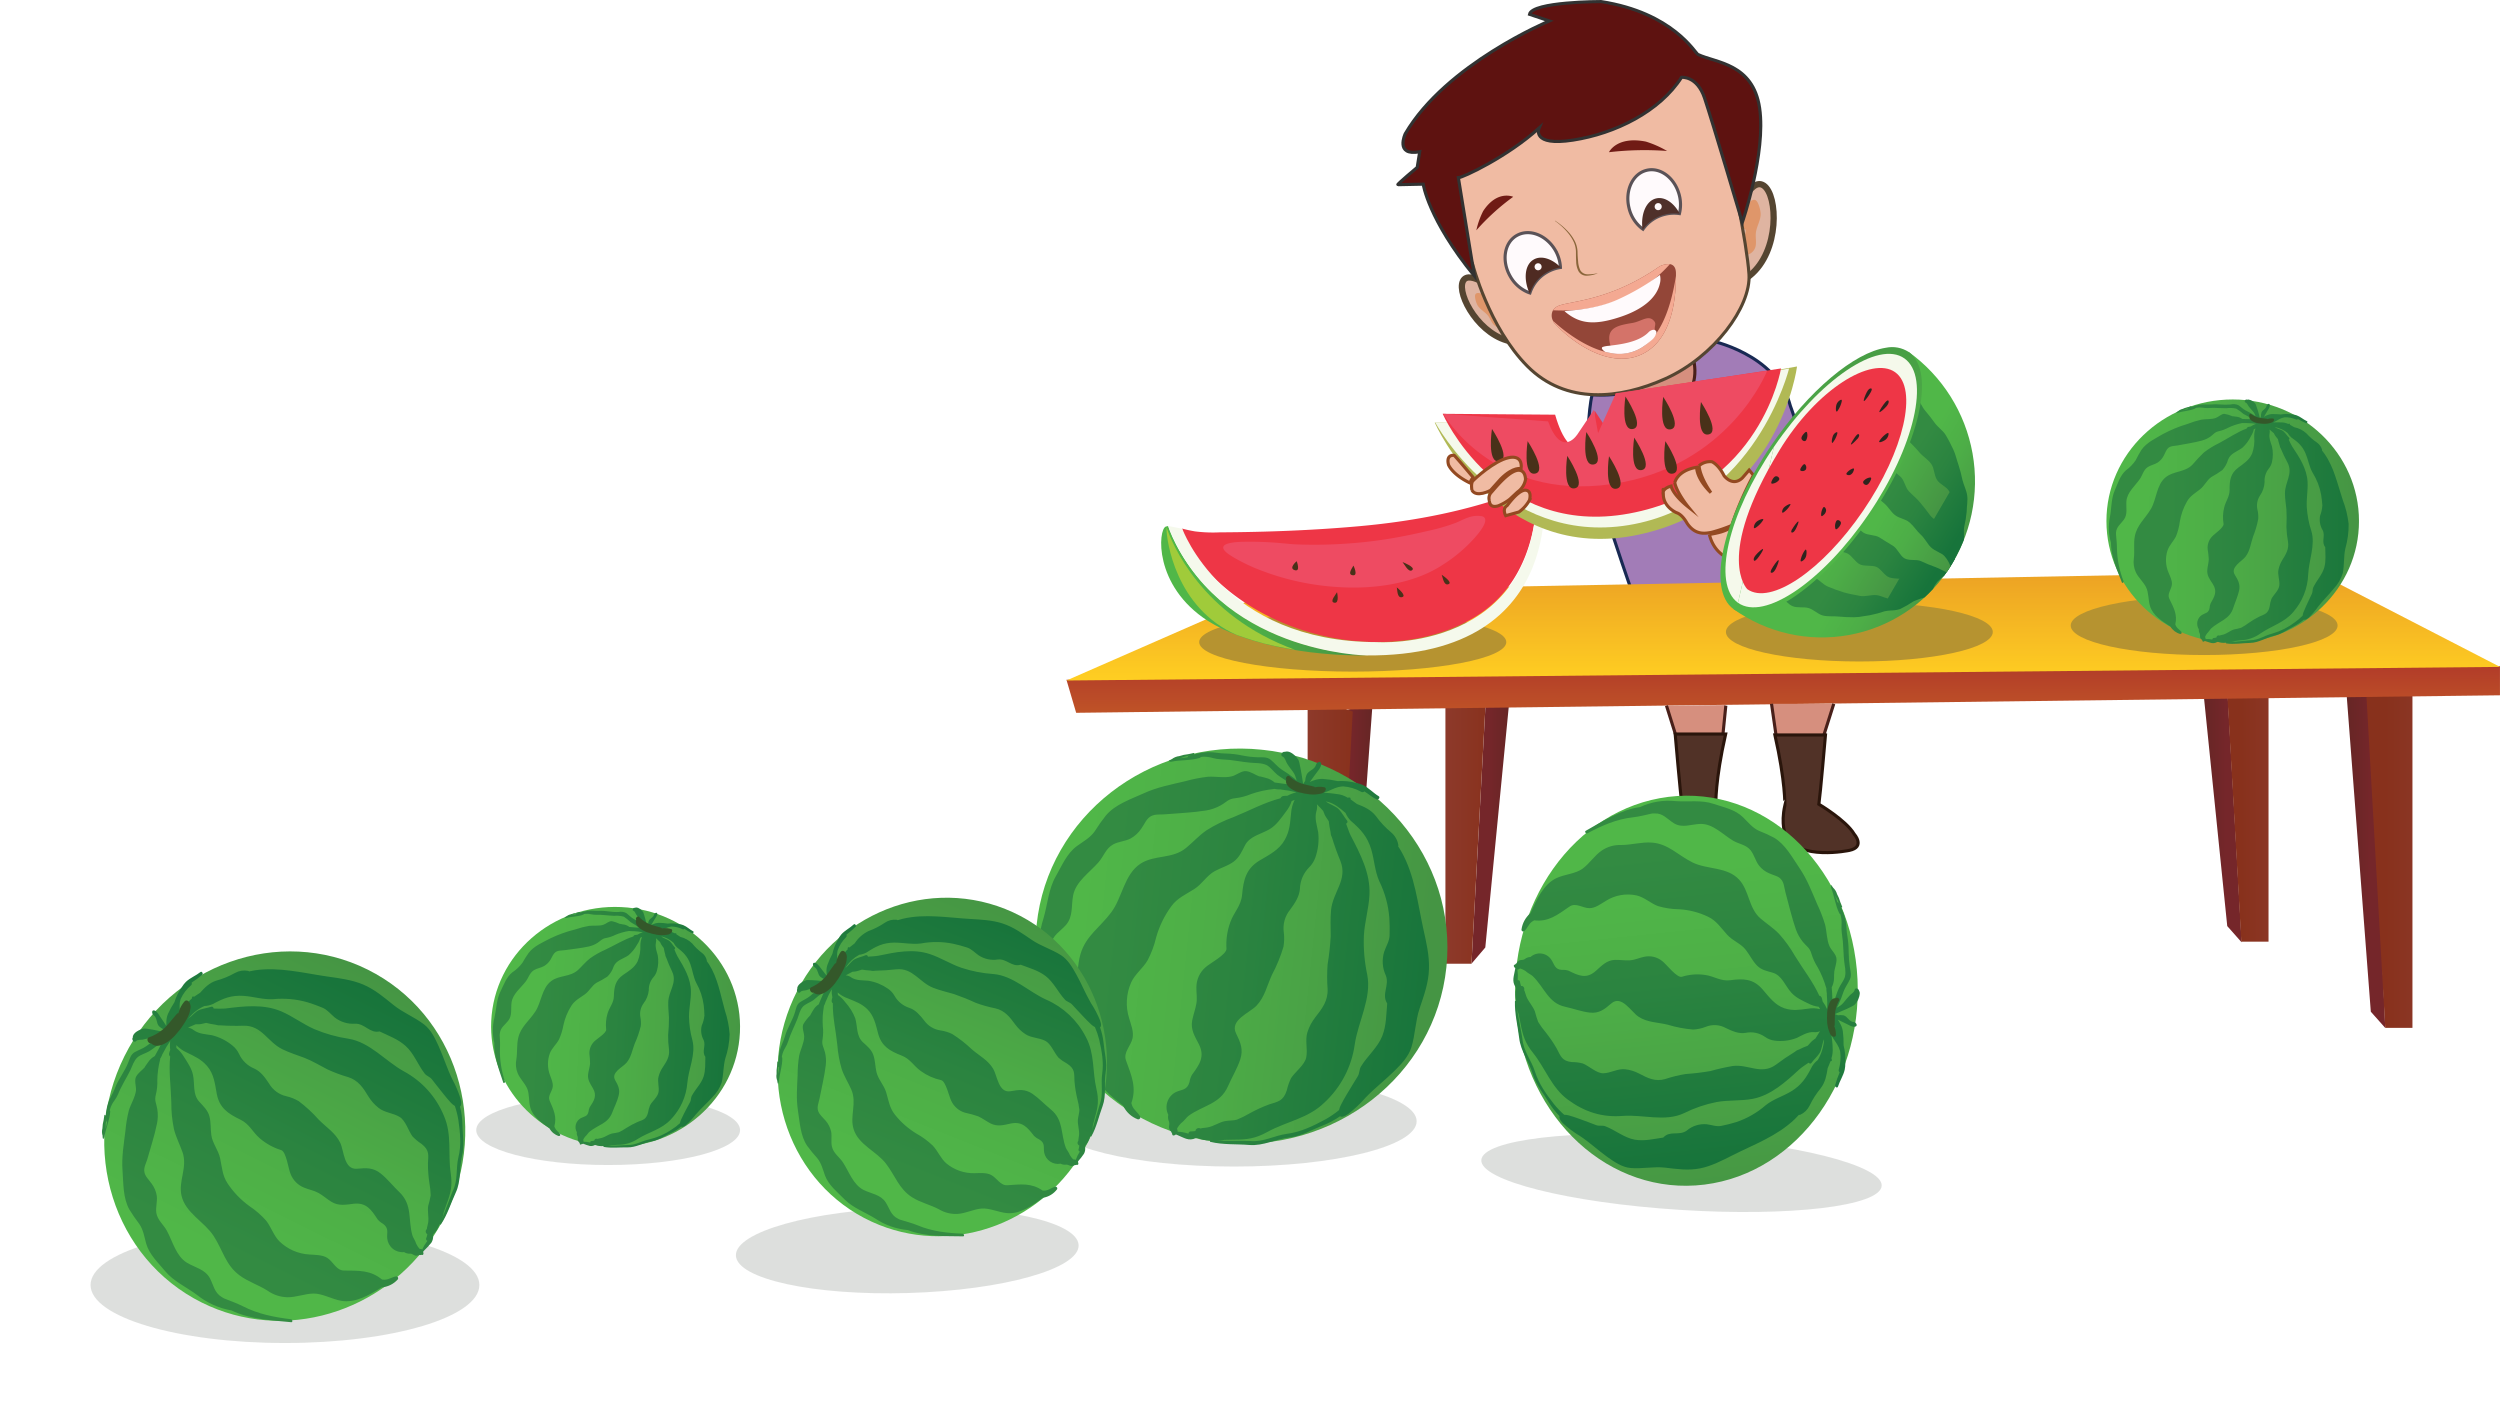 <svg id="Layer_1" data-name="Layer 1" xmlns="http://www.w3.org/2000/svg" xmlns:xlink="http://www.w3.org/1999/xlink" viewBox="0 0 799.23 453.42"><defs><style>.cls-1,.cls-37,.cls-39,.cls-42,.cls-47{fill:none;}.cls-2{clip-path:url(#clip-path);}.cls-3{fill:url(#linear-gradient);}.cls-4{clip-path:url(#clip-path-2);}.cls-5{fill:url(#linear-gradient-2);}.cls-6{clip-path:url(#clip-path-3);}.cls-7{fill:url(#linear-gradient-3);}.cls-8{clip-path:url(#clip-path-4);}.cls-9{fill:url(#linear-gradient-4);}.cls-10{clip-path:url(#clip-path-5);}.cls-11{fill:url(#linear-gradient-5);}.cls-12{clip-path:url(#clip-path-6);}.cls-13{fill:url(#linear-gradient-6);}.cls-14{clip-path:url(#clip-path-7);}.cls-15{fill:url(#linear-gradient-7);}.cls-16{clip-path:url(#clip-path-8);}.cls-17{fill:url(#linear-gradient-8);}.cls-18{clip-path:url(#clip-path-9);}.cls-19{fill:url(#linear-gradient-9);}.cls-20{fill:#a27cb7;stroke:#182953;}.cls-20,.cls-37,.cls-39,.cls-42,.cls-43,.cls-47,.cls-55,.cls-69{stroke-miterlimit:10;}.cls-21{clip-path:url(#clip-path-10);}.cls-22{fill:url(#linear-gradient-10);}.cls-23{fill:#b69330;}.cls-24{clip-path:url(#clip-path-11);}.cls-25{fill:url(#linear-gradient-11);}.cls-26{clip-path:url(#clip-path-12);}.cls-27{fill:url(#linear-gradient-12);}.cls-28{fill:#34582a;}.cls-29{clip-path:url(#clip-path-13);}.cls-30{fill:url(#linear-gradient-13);}.cls-31{fill:#ee3646;}.cls-32{fill:#ee4b62;}.cls-33{fill:#a0cb3a;}.cls-34{fill:#493119;}.cls-35{fill:#f5f9ec;}.cls-36{fill:#d68f7e;}.cls-37{stroke:#49201a;}.cls-38{fill:#dfb4a1;}.cls-39,.cls-42{stroke:#554531;}.cls-39{stroke-width:2px;}.cls-40{fill:#df966a;}.cls-41,.cls-55{fill:#f0bba3;}.cls-43{fill:#5e1210;stroke:#323232;}.cls-44{fill:#701b15;}.cls-45{fill:#89653a;}.cls-46{fill:#fffafc;}.cls-47{stroke:#5a5257;}.cls-48{fill:#4f302a;}.cls-49{fill:#4f2b22;}.cls-50{fill:#934638;}.cls-51{fill:#f4a992;}.cls-52{fill:#d47369;}.cls-53{fill:#b1b955;}.cls-54{fill:#f5f9eb;}.cls-55{stroke:#934921;}.cls-56{clip-path:url(#clip-path-14);}.cls-57{fill:url(#linear-gradient-14);}.cls-58{clip-path:url(#clip-path-15);}.cls-59{fill:url(#linear-gradient-15);}.cls-60{clip-path:url(#clip-path-16);}.cls-61{fill:url(#linear-gradient-16);}.cls-62{clip-path:url(#clip-path-17);}.cls-63{fill:url(#linear-gradient-17);}.cls-64{clip-path:url(#clip-path-18);}.cls-65{fill:url(#linear-gradient-18);}.cls-66{clip-path:url(#clip-path-19);}.cls-67{fill:url(#linear-gradient-19);}.cls-68{fill:#2e241e;}.cls-69{fill:#513227;stroke:#2a150b;}.cls-70{fill:#bcc0bc;opacity:0.5;}.cls-71{clip-path:url(#clip-path-20);}.cls-72{fill:url(#linear-gradient-20);}.cls-73{clip-path:url(#clip-path-21);}.cls-74{fill:url(#linear-gradient-21);}.cls-75{clip-path:url(#clip-path-22);}.cls-76{fill:url(#linear-gradient-22);}.cls-77{clip-path:url(#clip-path-23);}.cls-78{fill:url(#linear-gradient-23);}.cls-79{clip-path:url(#clip-path-24);}.cls-80{fill:url(#linear-gradient-24);}.cls-81{clip-path:url(#clip-path-25);}.cls-82{fill:url(#linear-gradient-25);}.cls-83{clip-path:url(#clip-path-26);}.cls-84{fill:url(#linear-gradient-26);}.cls-85{clip-path:url(#clip-path-27);}.cls-86{fill:url(#linear-gradient-27);}.cls-87{clip-path:url(#clip-path-28);}.cls-88{fill:url(#linear-gradient-28);}.cls-89{clip-path:url(#clip-path-29);}.cls-90{fill:url(#linear-gradient-29);}</style><clipPath id="clip-path" transform="translate(-1761.46 -3045.89)"><polygon class="cls-1" points="2524 3374.51 2519.39 3369.32 2511.05 3260.06 2519.15 3261.49 2524 3374.51"/></clipPath><linearGradient id="linear-gradient" x1="1374.94" y1="2086.11" x2="1375.57" y2="2086.11" gradientTransform="matrix(20.82, 0, 0, -20.82, -27881.58, 43711.61)" gradientUnits="userSpaceOnUse"><stop offset="0" stop-color="#5a2621"/><stop offset="1" stop-color="#75262a"/></linearGradient><clipPath id="clip-path-2" transform="translate(-1761.46 -3045.89)"><polygon class="cls-1" points="2532.71 3256.97 2532.71 3374.51 2524 3374.51 2517.64 3262.18 2532.71 3256.97"/></clipPath><linearGradient id="linear-gradient-2" x1="1373.24" y1="2095.21" x2="1373.86" y2="2095.21" gradientTransform="matrix(24.24, 0, 0, -24.24, -32524.64, 51047.84)" gradientUnits="userSpaceOnUse"><stop offset="0" stop-color="#88311c"/><stop offset="1" stop-color="#8d392a"/></linearGradient><clipPath id="clip-path-3" transform="translate(-1761.46 -3045.89)"><polygon class="cls-1" points="2478.09 3347.14 2473.49 3341.95 2465.15 3260.06 2473.24 3261.49 2478.09 3347.14"/></clipPath><linearGradient id="linear-gradient-3" x1="1376.29" y1="2085.38" x2="1376.91" y2="2085.38" gradientTransform="matrix(20.82, 0, 0, -20.82, -27955.58, 43682.61)" xlink:href="#linear-gradient"/><clipPath id="clip-path-4" transform="translate(-1761.46 -3045.89)"><polygon class="cls-1" points="2486.69 3229.41 2486.69 3346.94 2477.99 3346.94 2471.62 3234.61 2486.69 3229.41"/></clipPath><linearGradient id="linear-gradient-4" x1="1374.39" y1="2094.24" x2="1375.01" y2="2094.24" gradientTransform="matrix(24.24, 0, 0, -24.24, -32598.64, 50996.84)" xlink:href="#linear-gradient-2"/><clipPath id="clip-path-5" transform="translate(-1761.46 -3045.89)"><polygon class="cls-1" points="2187.83 3385.7 2192.24 3380.51 2200.23 3271.25 2192.48 3272.69 2187.83 3385.7"/></clipPath><linearGradient id="linear-gradient-5" x1="1343.09" y1="2086.44" x2="1343.71" y2="2086.44" gradientTransform="translate(27212.27 43729.61) rotate(180) scale(19.93 20.82)" xlink:href="#linear-gradient"/><clipPath id="clip-path-6" transform="translate(-1761.46 -3045.89)"><polygon class="cls-1" points="2179.5 3268.17 2179.5 3385.7 2187.83 3385.7 2193.92 3273.37 2179.5 3268.17"/></clipPath><linearGradient id="linear-gradient-6" x1="1345.87" y1="2095.49" x2="1346.49" y2="2095.49" gradientTransform="translate(31657.06 51065.84) rotate(180) scale(23.2 24.24)" xlink:href="#linear-gradient-2"/><clipPath id="clip-path-7" transform="translate(-1761.46 -3045.89)"><polygon class="cls-1" points="2231.88 3353.98 2236.3 3348.79 2244.28 3266.9 2236.53 3268.34 2231.88 3353.98"/></clipPath><linearGradient id="linear-gradient-7" x1="1344.43" y1="2085.91" x2="1345.05" y2="2085.91" gradientTransform="translate(27283.11 43700.61) rotate(180) scale(19.93 20.82)" xlink:href="#linear-gradient"/><clipPath id="clip-path-8" transform="translate(-1761.46 -3045.89)"><polygon class="cls-1" points="2223.55 3236.45 2223.55 3353.98 2231.88 3353.98 2237.97 3241.66 2223.55 3236.45"/></clipPath><linearGradient id="linear-gradient-8" x1="1347.02" y1="2094.69" x2="1347.64" y2="2094.69" gradientTransform="translate(31727.9 51014.84) rotate(180) scale(23.2 24.24)" xlink:href="#linear-gradient-2"/><clipPath id="clip-path-9" transform="translate(-1761.46 -3045.89)"><polygon class="cls-1" points="2102.39 3263.19 2105.5 3273.77 2560.69 3268.17 2560.69 3258.84 2102.39 3263.19"/></clipPath><linearGradient id="linear-gradient-9" x1="1306.39" y1="2136.96" x2="1307.01" y2="2136.96" gradientTransform="matrix(0, -24, -24, 0, 51857.04, 31581.22)" gradientUnits="userSpaceOnUse"><stop offset="0" stop-color="#bf5327"/><stop offset="1" stop-color="#b23c29"/></linearGradient><clipPath id="clip-path-10" transform="translate(-1761.46 -3045.89)"><polygon class="cls-1" points="2167.68 3234.84 2102.39 3263.44 2560.69 3259.09 2501.61 3228.61 2167.68 3234.84"/></clipPath><linearGradient id="linear-gradient-10" x1="1339.19" y1="2144.98" x2="1339.81" y2="2144.98" gradientTransform="matrix(0, -56, -56, 0, 120689.04, 75212.22)" gradientUnits="userSpaceOnUse"><stop offset="0" stop-color="#ffcf22"/><stop offset="1" stop-color="#eca224"/></linearGradient><clipPath id="clip-path-11" transform="translate(-1761.46 -3045.89)"><path class="cls-1" d="M2434.87,3212.48c0,21.47,18.07,38.88,40.37,38.88s40.37-17.41,40.37-38.88-18.07-38.88-40.37-38.88-40.37,17.41-40.37,38.88"/></clipPath><linearGradient id="linear-gradient-11" x1="1368.89" y1="2142.9" x2="1369.38" y2="2142.9" gradientTransform="matrix(167.22, 0, 0, -161.03, -228234.19, 345234.06)" gradientUnits="userSpaceOnUse"><stop offset="0" stop-color="#50b748"/><stop offset="0.15" stop-color="#50b748"/><stop offset="0.47" stop-color="#4dae47"/><stop offset="0.97" stop-color="#469744"/><stop offset="1" stop-color="#459544"/></linearGradient><clipPath id="clip-path-12" transform="translate(-1761.46 -3045.89)"><path class="cls-1" d="M2466.52,3249.91a1.7,1.7,0,0,1-.11-.43,4.54,4.54,0,0,1,.61-1.06c.53-.49,1-1.31,1.28-1.58,2.63-2.41,6-2.92,7.14-6.67.56-1.78,1.43-3.62,1.83-5.43.44-2-.28-3.35-1.35-5.07-1.54-2.47,2.22-4.27,3.4-5.8,1.48-1.9,1.65-4.19,2.42-6.4a30,30,0,0,0,1.66-5.7,9.7,9.7,0,0,0-.24-2.89,5.78,5.78,0,0,1,.76-4.5,8.26,8.26,0,0,0,1.51-4.34,6.22,6.22,0,0,1,1.36-4.37,4.91,4.91,0,0,0,1-2.06,11.24,11.24,0,0,0,0-5c-.41-1.34-1-2.56-.78-4a2.94,2.94,0,0,0,0-1.4c.47.37.93.77,1.38,1.16.11.24.24.48.38.72.29.48.64.79.92,1.18a17.77,17.77,0,0,0,.55,2,2.13,2.13,0,0,0,.14.58,2.19,2.19,0,0,0,.25.48,49.12,49.12,0,0,0,2.15,4.49c1.83,3.53-.86,6.22-.84,9.79,0,1.72.29,3.41.47,5.12a55.66,55.66,0,0,1,0,5.63,31.64,31.64,0,0,0,.51,4.75c.35,2.3-.65,3.94-1.82,5.81a9.48,9.48,0,0,0-1.23,3.08c-.35,1.63.44,3.33.28,5s-1.86,3-2.54,4.37a10.69,10.69,0,0,0-.57,2.44c-.47,2.27-1.54,2.41-3.18,3.15a26.54,26.54,0,0,0-3.62,2.15,17.64,17.64,0,0,1-2.33,1.48,22.35,22.35,0,0,1-2.28.53c-1.16.36-2.07,1.22-3.24,1.6-.56.17-1,.19-1.39.36a.68.68,0,0,0-.9.34,1.47,1.47,0,0,0-.06.27,4.77,4.77,0,0,1-.93.17.41.41,0,0,0-.35.47l-.21,0a7,7,0,0,0-1.88-.14l-.1,0a.39.39,0,0,0,0-.24m9.25.88c.61-.08,1.22-.17,1.84-.23a11.71,11.71,0,0,0,6.43-2.18c3.57-2.48,7.66-3.46,10.52-6.89a19.27,19.27,0,0,0,4.76-12c.18-4.53,2.38-9.41,1-13.9a30.61,30.61,0,0,1-1.45-7.58c-.15-2.72.4-5.41.25-8.14-.24-4.21-2.6-7.8-4.88-11.22a24.79,24.79,0,0,1-1.14-2.23c.21-.15.34-.42.12-.63-.63-.63-1.1-1.38-1.76-2s-1.93-.79-2.78-1.35l.19,0a8.64,8.64,0,0,1,3.89,1.84,4.91,4.91,0,0,0,1.18,1.43c2.13,1.5,3.55,2.72,4.58,5.2.84,2,1.12,4.16,2.22,6.07a19.88,19.88,0,0,1,2.71,7c.18,1.14.32,2.28.4,3.43a11.08,11.08,0,0,1-.72,3.31,6.51,6.51,0,0,0,.79,4.58c1,1.87-.51,3.79.85,5.47,0,2.18.3,4.33-.3,6.48-.65,2.35-2.49,4.2-3.53,6.39-.28.6-.13,1.34-.42,2s-.55,1.13-.81,1.71c-.66,1.41-1.35,2.8-1.91,4.26a4.26,4.26,0,0,0-.26,1.07,18.57,18.57,0,0,1-2.43,2.07,21.92,21.92,0,0,1-7.22,3.63c-2.42.57-4.44,2.14-7,2.15-.51,0-4.5.47-6.47.61a7.73,7.73,0,0,0,1.35-.29m-15.48-74.29c.42-.15.85-.3,1.28-.47l-.61.26a.28.28,0,0,0-.15.28l-1.45.36.93-.43m19.4-3c-.53-.11-1,.82-.37,1,.45.12.65.76.91,1.11.41.58.91,1.09,1.37,1.62a4.34,4.34,0,0,1,.54.77,2.34,2.34,0,0,0,.23.51l.12.39a5.37,5.37,0,0,0-.44-.37,23.46,23.46,0,0,0-2.73-1.52c-.84-.44-1.51-1.16-2.3-1.68a3.73,3.73,0,0,0-2.53-.23,18.62,18.62,0,0,1-3.17,0,17.29,17.29,0,0,0-3.22,0,13.51,13.51,0,0,1-1.68,0,10.42,10.42,0,0,0-1.93.07,13.17,13.17,0,0,0-2.71.78l.09,0c.17-.08.18-.39,0-.3s-.64.21-1,.31a7.65,7.65,0,0,0-1.75.58,2.91,2.91,0,0,0-1.43.75l-.47.29c-.07,0-.1.21,0,.19l.19-.05c0,.05.05.09.13.06,1.83-.61,3.83-.59,5.61-1.37a.24.24,0,0,0,.14-.18l.39-.09a5.94,5.94,0,0,1,2,0,7.62,7.62,0,0,0,1.57.1,25.3,25.3,0,0,1,3.59,0c.75,0,1.51.06,2.29.06a8.77,8.77,0,0,1,3.19.13,15.57,15.57,0,0,1,2.3,1.69,21,21,0,0,1,2.83,1.67l-1.27,0-1.93-.07a4,4,0,0,0-1.84-.72.3.3,0,0,0-.18,0l-.95-.14a.5.5,0,0,0-.17,0,11.46,11.46,0,0,0-2.58-.77c-1,0-1.86,1-2.72,1.3-1.38.53-3.21.31-4.67.57a29,29,0,0,0-4.34,1.34,41.92,41.92,0,0,0-7.91,3.25c-2.4,1.42-5.25,2.7-6.89,5.08a35.43,35.43,0,0,0-1.83,3.3,13,13,0,0,1-3.15,3.25c-1.85,1.66-2.57,4.2-3.55,6.41-1.15,2.59-1,5.72-1.53,8.47a16.63,16.63,0,0,0,.32,8.18c0,4.41,1.93,8.67,3.5,12.76.13.34.66,0,.55-.35a30.21,30.21,0,0,1-2.13-10.6c0-1.51-.19-3-.3-4.46,0-.16,0-.33,0-.5.12-1.91,1.51-2.76,2.5-4.14,1.32-1.81.65-3.93.83-6,.25-2.79,2.76-4.81,4.28-7,.87-1.26,1.14-2.86,2.47-3.79,1-.69,2.28-.86,3.3-1.53a5.9,5.9,0,0,0,1.88-2.15c.26-.46.46-1,.69-1.43.9-1.86,2.2-1.57,3.62-1.84,2.66-.51,5.3-.87,7.91-1.58a8.75,8.75,0,0,0,2.78-1.31c1-.74,1.31-1.43,2.71-1.7a11.42,11.42,0,0,0,2.93-1.11,19,19,0,0,1,4.34-1.46l.12,0a6,6,0,0,0,.83,0l.33,0h.28a20.92,20.92,0,0,1,3,.23,7.16,7.16,0,0,0-1.73.86,3.85,3.85,0,0,0-.77.13.7.7,0,0,0-.5.5c-3.12,1.17-5.87,3.11-8.83,4.67a27.84,27.84,0,0,0-4.87,3,52.75,52.75,0,0,0-3.69,3.93c-2.44,2.48-6,1.93-8.53,4-3,2.44-2.87,7-4.73,10.14s-4.47,5.1-5.15,8.8c-.42,2.27,0,4.65-.29,6.95a7.88,7.88,0,0,0,.63,4.49c.83,1.74,2.37,3,3.25,4.73s.7,4.13,1.26,6c.9,3.08,4,5,6.55,6.63a5.24,5.24,0,0,0,3.14,2.36.41.41,0,0,0,.4-.61c-.52-.73-1.3-1.08-1.76-1.9a5.15,5.15,0,0,1-.23-.54c.74-3.17-.51-5.35-1.92-8.25-.73-1.52.69-3,.84-4.5.13-1.31-.6-2.64-1.07-3.81a10.05,10.05,0,0,1-.33-7.1c.56-1.68,2-3,2.74-4.59a18.88,18.88,0,0,0,1.19-4.63,19.38,19.38,0,0,1,2.31-6.46c1-1.75,2.61-2.64,4.14-3.85s2.15-2.91,3.63-3.94a33.89,33.89,0,0,0,3.48-2.19,8.06,8.06,0,0,0,1.88-3.41c.78-2,3-2.56,4.6-3.79a12.09,12.09,0,0,0,2.69-3.65,6.77,6.77,0,0,0,.93-2.22,3.4,3.4,0,0,1,.54-.27,7.07,7.07,0,0,0-.42,2.73,12.31,12.31,0,0,1-.66,5.27c-.88,2.1-2.71,3.24-4.45,4.54-2.5,1.87-2.79,4.13-2.75,7.1,0,2.21-1.24,3.56-1.73,5.6a12.79,12.79,0,0,0-.21,5.26c.19,1.16-3,3.27-3.73,4.11a5.19,5.19,0,0,0-1.35,4,28.84,28.84,0,0,1,.36,3.25c-.06,1.14-.39,2.27-.48,3.42-.14,1.8.82,3,1.75,4.43,1.56,2.37.56,4.06-.69,6.22a4.5,4.5,0,0,0-.33,1.46c-.26,1.67-1.36,1.57-2.43,2.23a3.32,3.32,0,0,0-1,4.6,2.15,2.15,0,0,0,.3,1.37c.19.43,0,.87.14,1.3s.35.44.53.65a.26.26,0,0,0,.15.24.85.85,0,0,1,.06.17c0,.37.53.24.68,0,0,0,0,0,0,0a.12.12,0,0,0,.15,0,.21.21,0,0,0,.1.06c1.39.38,2.39,1.08,3.77.25h0l.31,0a5.52,5.52,0,0,0,2.52.21h0v.15a.1.1,0,0,0,.09.12c2.57.35,5.08-.12,7.65-.18,2.78-.07,5.07-1.72,7.74-2.31,2.35-.53,4.14-1.95,6.24-3a16.21,16.21,0,0,0,3.13-2.14c.31.16.81,0,1.53-.59a24.24,24.24,0,0,0,3.06-3.57c1.56-2,3.42-3.78,5-5.76a12.14,12.14,0,0,0,2.88-5c.51-2.58.24-5.2.8-7.78a27.33,27.33,0,0,0,1.06-7.93,31.5,31.5,0,0,0-1.89-7.65c-1.66-5-2.77-10.37-5.84-14.75-.24-.35-.51-.68-.77-1a.48.48,0,0,0,0-.29,4.1,4.1,0,0,0-1.65-2.29,17.84,17.84,0,0,1-3.31-2.89,8.08,8.08,0,0,0-3.93-2c-.45-.27-.91-.54-1.36-.79,0-.2,0-.37-.31-.33l-.27.07a5,5,0,0,0-2.17-.49,25.24,25.24,0,0,0-2.61,0c1-.38,1.78-1.06,2.78-1.41a5.15,5.15,0,0,1,.88-.22,8.42,8.42,0,0,1,3.64.7.49.49,0,0,0,.59-.15,21,21,0,0,0,2.59,1.32c.3.1.66-.47.32-.62-1.17-.55-2.11-1.45-3.33-1.89a6,6,0,0,0-1.34-.27,11.27,11.27,0,0,0-3.71,0,19.92,19.92,0,0,0-2.9-.12,4.71,4.71,0,0,0-1.83.51,5.44,5.44,0,0,0-.67.37c.32-.56.68-1.12,1-1.7s1-1.4.87-2.1-.9-.21-1,.23c-.17,1.11-1.37,1.29-1.66,2.23a3.82,3.82,0,0,0-.14,1.21c-.12.22-.23.44-.33.65a30.64,30.64,0,0,0-1.43-4.67,3.58,3.58,0,0,0-2.27-1.39,1.13,1.13,0,0,0-.54.13"/></clipPath><linearGradient id="linear-gradient-12" x1="1369.15" y1="2142.79" x2="1369.63" y2="2142.79" gradientTransform="matrix(158.89, 0, 0, -158.89, -216862.89, 340623.29)" gradientUnits="userSpaceOnUse"><stop offset="0" stop-color="#338b42"/><stop offset="0.15" stop-color="#338b42"/><stop offset="0.5" stop-color="#2b8440"/><stop offset="1" stop-color="#17743b"/></linearGradient><clipPath id="clip-path-13" transform="translate(-1761.46 -3045.89)"><path class="cls-1" d="M2134.17,3214.23c-2.48.81-4,18.94,13.42,30.14,11.32,7.29,31.77,11.25,50.68,11.06-52.34-4-63.38-41.38-63.38-41.38a6.3,6.3,0,0,0-.72.18"/></clipPath><linearGradient id="linear-gradient-13" x1="1368.75" y1="2131.32" x2="1369.47" y2="2131.32" gradientTransform="matrix(83.39, 0, 0, -83.39, -112006.55, 180967.97)" xlink:href="#linear-gradient-11"/><clipPath id="clip-path-14" transform="translate(-1761.46 -3045.89)"><path class="cls-1" d="M2315.63,3240.59l0,0h0a48.52,48.52,0,0,0,68.49-12.3,50.94,50.94,0,0,0-12.48-69.89l0,0,0,0Z"/></clipPath><linearGradient id="linear-gradient-14" x1="1387.26" y1="2121.54" x2="1388.06" y2="2121.54" gradientTransform="matrix(0, 41.47, 41.48, -0.03, -85648.53, -54251.49)" xlink:href="#linear-gradient-11"/><clipPath id="clip-path-15" transform="translate(-1761.46 -3045.89)"><path class="cls-1" d="M2322,3231.22l.06,0c1.39,1,2.19,2.83,3.62,3.68s3.27,1,4.75,1.73,2.62,2.45,4.16,3.07,3.5.11,5.09.59,3,2,4.58,2.39,3.4.14,5,.32a49.77,49.77,0,0,0,5,.22,16.6,16.6,0,0,0,3.07-.35c.63-.11,1.25-.22,1.88-.29a38.2,38.2,0,0,0,4.78-1.28,14,14,0,0,1,2.14-.25,10.07,10.07,0,0,0,2.8-.46,34.19,34.19,0,0,0,4.31-2.49,33.52,33.52,0,0,1,3.49-1.24c.91-.84,1.8-1.73,2.66-2.65a9.75,9.75,0,0,1,1.4-2.29c.75-.78,1.56-1.44,2.3-2.19.35-.47.69-1,1-1.43a50.47,50.47,0,0,0,5.22-9.86c.1-1.29-.11-2.65.06-3.95a36.7,36.7,0,0,0,.82-5c0-1.68.4-3.44.17-5.15s-1.07-3.26-1.5-4.93a46.1,46.1,0,0,0-1.3-4.94c-.58-1.58-.9-3.33-1.65-4.88s-1.5-3.1-2.39-4.57-2.43-2.44-3.45-3.82-2-2.7-3.13-4-1.66-3.12-2.88-4.32-3.11-1.57-4.42-2.66-2.85-1.73-4.23-2.72l-.06,0Z"/></clipPath><linearGradient id="linear-gradient-15" x1="1389.63" y1="2120.7" x2="1390.43" y2="2120.7" gradientTransform="matrix(0, 39.16, 39.17, -0.03, -80710.07, -51145.7)" xlink:href="#linear-gradient-12"/><clipPath id="clip-path-16" transform="translate(-1761.46 -3045.89)"><path class="cls-1" d="M2328.05,3222.36l.06,0c1.44,1,2.87,2,4.33,2.89s2.83,2.1,4.34,2.92,3.13,1.57,4.68,2.29,2.86,2.35,4.45,3,3.33,1.31,5,1.81,3.49.77,5.14,1.12,3.62-.42,5.3-.24,3.48,1.37,5.15,1.34,3.35-1.75,5-2a6.7,6.7,0,0,1,2.56.26,5.19,5.19,0,0,0,2.92.15c1.67-.67,2.41-2.95,3.76-4a6.29,6.29,0,0,1,1.43-.77c.71-.9,1.39-1.83,2.05-2.79a50.7,50.7,0,0,0,3.29-5.56c.11-1.29,0-2.66,0-4a26.34,26.34,0,0,0-.55-5.19,34,34,0,0,0-1.47-5c-.55-1.61,0-3.79-.78-5.44s-3-2.29-4-3.84-.8-3.66-1.86-5.12-2.65-2.35-3.81-3.72-2.36-2.54-3.6-3.82-2.84-2-4.16-3.21-2.29-2.64-3.68-3.75-2.22-2.87-3.66-3.9l-.06,0Z"/></clipPath><linearGradient id="linear-gradient-16" x1="1387.16" y1="2121.7" x2="1387.96" y2="2121.7" gradientTransform="matrix(0, 41.66, 41.67, -0.03, -86049.2, -54509.51)" xlink:href="#linear-gradient-11"/><clipPath id="clip-path-17" transform="translate(-1761.46 -3045.89)"><path class="cls-1" d="M2334.41,3213a.1.1,0,0,1,.05,0c1.4,1,2.36,2.65,3.75,3.58s3.19,1.35,4.61,2.22,2.9,1.82,4.35,2.64,3.49.66,4.95,1.42,2.47,2.8,4,3.48,3.64.16,5.15.75,2.67,2.9,4.2,3.39c1.7.54,3.56.29,5.1.62,1.79.39,3.52,0,5,.11a14,14,0,0,0,4.75-.86,12,12,0,0,1,2-.23l.54,0c.44-.6.88-1.21,1.31-1.83.81-1.2,1.57-2.43,2.27-3.67,0-.31,0-.62-.06-.92-.18-1.48-1.35-3-2.13-4.82-.62-1.43-.92-3.26-1.9-4.84-.84-1.36-2.82-2-3.91-3.49s-2-2.64-3.13-4-2.37-2.32-3.59-3.59-1.36-3.41-2.63-4.62-2.75-2-4.05-3.13-2.31-2.51-3.65-3.61-2.42-2.41-3.79-3.46-3.56-.82-4.95-1.81l-.06,0Z"/></clipPath><linearGradient id="linear-gradient-17" x1="1389.51" y1="2120.83" x2="1390.3" y2="2120.83" gradientTransform="matrix(0, 39.35, 39.36, -0.03, -81113.88, -51407.27)" xlink:href="#linear-gradient-12"/><clipPath id="clip-path-18" transform="translate(-1761.46 -3045.89)"><path class="cls-1" d="M2340.32,3204.35l.06,0c1.41,1,3.39,1.13,4.78,2.09s2.18,3,3.58,3.91,3.21,1.39,4.61,2.31,2.46,2.62,3.86,3.52,3.67.64,5.07,1.51,2.94,1.86,4.35,2.69,2.26,3.22,3.67,4c1.63.9,3.88.21,5.28.9a47.83,47.83,0,0,0,4.65,1.91c1.49.58,2.7,1.28,3.55,1.67l.39-.56c.29-.43.58-.87.86-1.31a9.86,9.86,0,0,0-1.89-3.27c-.93-1.1-3-1.52-4.43-2.91-1.12-1.1-1.89-2.82-3.27-4.07-1.2-1.08-2.14-2.66-3.52-3.84s-3.31-1.25-4.7-2.38-2.15-2.73-3.54-3.83-2.55-2.26-3.94-3.33-2.74-2-4.14-3.07-3.08-1.54-4.48-2.56-2.27-2.72-3.69-3.73l0,0Z"/></clipPath><linearGradient id="linear-gradient-18" x1="1387.07" y1="2121.83" x2="1387.86" y2="2121.83" gradientTransform="matrix(0, 41.82, 41.83, -0.03, -86396.94, -54736.53)" xlink:href="#linear-gradient-11"/><clipPath id="clip-path-19" transform="translate(-1761.46 -3045.89)"><path class="cls-1" d="M2327.77,3188.2c-15.47,22.7-20.88,46.17-12.09,52.43s28.47-7.08,43.93-29.77,20.88-46.17,12.08-52.42a9.7,9.7,0,0,0-7.32-1.38c-10,1.52-24.58,13.5-36.6,31.14"/></clipPath><linearGradient id="linear-gradient-19" x1="1347.83" y1="2151.54" x2="1348.63" y2="2151.54" gradientTransform="matrix(0, -95.75, -95.67, 0, 208182.78, 132278.35)" xlink:href="#linear-gradient-11"/><clipPath id="clip-path-20" transform="translate(-1761.46 -3045.89)"><path class="cls-1" d="M2092.86,3341.57c-3.63,34.67,22.76,65.81,58.93,69.55s68.45-21.31,72.07-56-22.76-65.81-58.93-69.55-68.45,21.31-72.07,56"/></clipPath><linearGradient id="linear-gradient-20" x1="1367.66" y1="2142.38" x2="1368.45" y2="2142.38" gradientTransform="matrix(166.32, 17.31, 16.67, -160.16, -262857.1, 319748.69)" xlink:href="#linear-gradient-11"/><clipPath id="clip-path-21" transform="translate(-1761.46 -3045.89)"><path class="cls-1" d="M2137.89,3407.31a2.14,2.14,0,0,1-.1-.71A7.88,7.88,0,0,1,2139,3405c1-.7,1.83-1.95,2.35-2.33,4.67-3.45,10.16-3.71,12.71-9.57,1.21-2.78,2.93-5.6,3.88-8.46,1.07-3.23.12-5.46-1.33-8.4-2.07-4.25,4.32-6.53,6.5-8.8,2.72-2.83,3.39-6.49,5-9.94a48.07,48.07,0,0,0,3.66-8.92,15.36,15.36,0,0,0,.1-4.69,9.37,9.37,0,0,1,2-7.14c1.47-2,3-4.19,3.17-6.77a10.13,10.13,0,0,1,2.94-6.81,8.12,8.12,0,0,0,2-3.17,18.19,18.19,0,0,0,.89-8.11c-.42-2.23-1.2-4.31-.58-6.6a4.75,4.75,0,0,0,.18-2.26c.7.68,1.37,1.4,2,2.11a12.59,12.59,0,0,0,.49,1.23c.38.81.91,1.38,1.3,2.06a27.36,27.36,0,0,0,.54,3.32,5.79,5.79,0,0,0,.13,1,4.05,4.05,0,0,0,.33.81,79.89,79.89,0,0,0,2.73,7.61c2.37,6-2.44,9.9-3,15.66-.27,2.78-.11,5.56-.11,8.35a86.57,86.57,0,0,1-1,9.08,52.89,52.89,0,0,0,0,7.76c.19,3.78-1.71,6.26-3.92,9.08a15.24,15.24,0,0,0-2.52,4.76c-.84,2.57.15,5.45-.39,8.1-.5,2.41-3.52,4.54-4.86,6.62a17.92,17.92,0,0,0-1.34,3.85c-1.14,3.58-2.9,3.62-5.68,4.54a44.39,44.39,0,0,0-6.23,2.86,30.52,30.52,0,0,1-4.05,2c-1,.33-2.7.25-3.79.47-1.93.38-3.55,1.62-5.52,2-.93.19-1.67.14-2.32.36a1.1,1.1,0,0,0-1.51.39,2.67,2.67,0,0,0-.15.42,7.08,7.08,0,0,1-1.53.12.67.67,0,0,0-.65.7c-.11,0-.22,0-.34-.06a11.29,11.29,0,0,0-3-.54l-.16,0a.58.58,0,0,0,0-.39m14.86,3c1,0,2-.07,3-.07,4.35,0,7-.34,10.8-2.44,6.2-3.41,13-4.29,18.23-9.36a31.21,31.21,0,0,0,9.75-18.64c1.06-7.27,5.46-14.79,4-22.27a49.79,49.79,0,0,1-1.08-12.47c.23-4.43,1.58-8.68,1.79-13.11.32-6.83-2.91-13-6-18.93-.47-.9-.92-2.33-1.47-3.79.38-.21.63-.62.31-1-.91-1.11-1.56-2.41-2.52-3.48-1.1-1.23-3-1.6-4.29-2.65l.31.06c2.32.51,4.22,2.07,6,3.64a8.1,8.1,0,0,0,1.68,2.5c3.2,2.77,5.29,5,6.55,9.16,1,3.39,1.12,6.9,2.57,10.17a32.12,32.12,0,0,1,3.21,11.72c.11,1.87.15,3.74.08,5.61s-1.12,3.43-1.73,5.22a10.49,10.49,0,0,0,.51,7.53c1.29,3.2-1.47,6,.46,9-.33,3.51-.25,7-1.58,10.4-1.46,3.68-4.75,6.36-6.8,9.72-.57.93-.44,2.15-1,3.09s-1.07,1.74-1.6,2.62c-1.31,2.17-2.66,4.31-3.81,6.56a7.1,7.1,0,0,0-.61,1.69,30.34,30.34,0,0,1-4.29,2.93c-3.91,2.11-7.9,4.08-12.33,4.65-4,.52-7.56,2.71-11.72,2.3-.83-.08-7.38,0-10.61-.11a14,14,0,0,0,2.25-.23m-12.57-122.55c.72-.17,1.43-.34,2.15-.54l-1,.31a.47.47,0,0,0-.3.44c-.81.1-1.61.21-2.41.34l1.58-.55m32-1.52c-.85-.27-1.76,1.15-.76,1.53.7.27.92,1.34,1.28,2,.57,1,1.29,1.91,2,2.84a6.43,6.43,0,0,1,.74,1.34,3.61,3.61,0,0,0,.28.86c.06.22.1.43.14.65a6.82,6.82,0,0,0-.65-.67,37.57,37.57,0,0,0-4.17-2.92c-1.29-.86-2.26-2.13-3.46-3.1s-2.67-.79-4.06-.79a29.22,29.22,0,0,1-5.13-.6,29.3,29.3,0,0,0-5.22-.61,20.51,20.51,0,0,1-2.73-.22,18.15,18.15,0,0,0-3.14-.21,20.87,20.87,0,0,0-4.54.82l.16-.05c.29-.09.35-.59,0-.49-.53.14-1.07.24-1.61.35a12.88,12.88,0,0,0-2.94.63,4.69,4.69,0,0,0-2.44,1l-.82.39c-.12.06-.19.33,0,.31l.31,0c0,.09.06.16.2.13,3.08-.68,6.31-.32,9.33-1.27a.39.39,0,0,0,.26-.27l.65-.08a9.45,9.45,0,0,1,3.19.4,11.9,11.9,0,0,0,2.54.41,45.51,45.51,0,0,1,5.81.61c1.22.18,2.45.36,3.72.48,1.75.17,3.48,0,5.14.76,1.19.57,2.37,2.25,3.45,3.1,1.46,1.15,3,1.82,4.32,3.17-.73-.09-1.44-.17-2.06-.27-1-.15-2.08-.3-3.12-.43a6.49,6.49,0,0,0-2.86-1.48.59.59,0,0,0-.29-.09l-1.51-.38a.9.9,0,0,0-.28,0c-1.36-.53-2.55-1.45-4.07-1.67s-3.17,1.24-4.62,1.63c-2.33.62-5.26,0-7.67.15a46,46,0,0,0-7.27,1.42c-4.68,1.12-9,1.9-13.39,3.92-4.12,1.88-9,3.48-12,7.05a56.59,56.59,0,0,0-3.53,5c-1.43,2.08-3.66,3.28-5.66,4.72-3.29,2.36-4.88,6.35-6.84,9.75-2.3,4-2.63,9.05-3.92,13.42a26.81,26.81,0,0,0-.86,13.25c-.67,7.12,1.68,14.33,3.53,21.19.15.57,1.08.05.95-.47-1.42-5.77-2.37-11.53-1.67-17.47.3-2.44.2-4.86.27-7.25l.15-.8c.52-3.07,2.91-4.21,4.75-6.27,2.44-2.71,1.71-6.23,2.36-9.53.87-4.46,5.28-7.31,8.12-10.59,1.64-1.88,2.34-4.42,4.65-5.69,1.72-.95,3.86-1,5.62-1.92a9.67,9.67,0,0,0,3.41-3.16c.5-.7.91-1.46,1.36-2.19,1.77-2.86,3.83-2.16,6.18-2.37,4.4-.38,8.75-.51,13.11-1.22a14.11,14.11,0,0,0,4.72-1.64c1.84-1,2.38-2.09,4.69-2.29a18.45,18.45,0,0,0,4.95-1.3,31.29,31.29,0,0,1,7.29-1.63l.2-.06a8.87,8.87,0,0,0,1.34.18l.53,0c.16,0,.31,0,.46.06a33.76,33.76,0,0,1,4.78.87,11.42,11.42,0,0,0-2.95,1.11,5.28,5.28,0,0,0-1.27.07,1.13,1.13,0,0,0-.9.72c-5.26,1.37-10,4-15.11,6.06a45,45,0,0,0-8.43,4.11c-2.42,1.63-4.4,3.87-6.65,5.71-4.37,3.61-10,2.12-14.51,5-5.27,3.42-5.82,10.76-9.38,15.56s-8.12,7.5-9.85,13.35c-1.06,3.59-.84,7.51-1.63,11.17a12.56,12.56,0,0,0,.26,7.36c1,3,3.33,5.28,4.48,8.18,1.2,3.06.42,6.78,1,10,.95,5.12,5.58,8.71,9.52,11.79a8.49,8.49,0,0,0,4.68,4.35.67.67,0,0,0,.76-.92c-.72-1.27-1.93-2-2.53-3.37a4.93,4.93,0,0,1-.28-.9c1.73-5,.06-8.74-1.72-13.65-.94-2.58,1.6-4.66,2.11-7.13.43-2.09-.53-4.36-1.1-6.32a16.26,16.26,0,0,1,.67-11.53c1.19-2.6,3.74-4.47,5.22-7a30.42,30.42,0,0,0,2.72-7.26,31.11,31.11,0,0,1,4.84-10c1.92-2.66,4.67-3.82,7.36-5.53,2.5-1.58,4-4.34,6.56-5.74,2-1.09,4.14-1.64,6-3s2.68-3.34,3.62-5.18c1.61-3.15,5.36-3.63,8.11-5.35,2.05-1.28,3.59-3.53,5-5.45a10.89,10.89,0,0,0,1.87-3.42,8.11,8.11,0,0,1,.93-.36,11.65,11.65,0,0,0-1.14,4.35c-.31,3.08-.42,5.56-2,8.39-1.78,3.24-4.95,4.78-8,6.59-4.37,2.6-5.22,6.19-5.65,11-.33,3.58-2.63,5.55-3.76,8.75a20.74,20.74,0,0,0-1.24,8.46c.11,1.91-5.46,4.77-6.74,6a8.47,8.47,0,0,0-2.87,6.23c-.07,1.83.32,3.45,0,5.31s-1,3.6-1.35,5.44c-.54,2.89.81,5,2.08,7.46,2.13,4.08.23,6.65-2.16,9.91a6.89,6.89,0,0,0-.78,2.3c-.72,2.67-2.47,2.32-4.33,3.2a5.4,5.4,0,0,0-2.45,7.26,3.54,3.54,0,0,0,.26,2.26c.23.72-.15,1.4,0,2.12a3.41,3.41,0,0,0,.74,1.13.46.46,0,0,0,.19.42.82.82,0,0,1,.07.28c0,.61.83.48,1.12.07l0,.05a.2.2,0,0,0,.25,0,.37.37,0,0,0,.16.1c2.19.85,3.68,2.16,6.06,1h.52a8.85,8.85,0,0,0,4,.77h0l-.05.24a.18.18,0,0,0,.13.22c4.11,1,8.26.65,12.44,1,4.53.36,8.51-1.91,12.95-2.42,3.9-.45,7-2.45,10.64-3.84a26.33,26.33,0,0,0,5.43-2.92c.48.31,1.32.17,2.59-.71a38.27,38.27,0,0,0,5.56-5.24c2.87-3,6.19-5.54,9.15-8.46,2.19-2.17,4.56-4.57,5.5-7.6,1.26-4.08,1.27-8.35,2.63-12.44,1.41-4.25,2.87-8.08,3-12.61.17-4.26-.86-8.55-1.77-12.68-1.84-8.37-2.75-17.19-7-24.79-.33-.6-.71-1.18-1.08-1.76a.72.72,0,0,0,.05-.46,6.66,6.66,0,0,0-2.29-4,28.76,28.76,0,0,1-4.88-5.22c-1.64-2.08-3.82-3-6.05-3.86-.69-.51-1.38-1-2.08-1.51.11-.3,0-.59-.44-.57a3,3,0,0,0-.45.07,7.9,7.9,0,0,0-3.44-1.17,41.7,41.7,0,0,0-4.23-.43c1.65-.45,3.06-1.41,4.75-1.82a9.87,9.87,0,0,1,1.46-.2,13.66,13.66,0,0,1,5.79,1.74.79.79,0,0,0,1-.14c1.34.78,2.47,1.94,4,2.57.47.2,1.15-.65.63-1-1.81-1.08-3.18-2.69-5.08-3.6a9.23,9.23,0,0,0-2.13-.66,18.22,18.22,0,0,0-6-.6,30.18,30.18,0,0,0-4.68-.7,7.57,7.57,0,0,0-3.05.53,6.52,6.52,0,0,0-1.15.49c.61-.87,1.28-1.71,1.88-2.58s1.84-2.11,1.78-3.25-1.44-.49-1.62.2c-.46,1.77-2.44,1.86-3.07,3.33a6.2,6.2,0,0,0-.43,1.93c-.23.33-.45.66-.65,1-.4-2.76-1.13-7.15-1.53-7.78-.64-1-2.08-2.49-3.45-2.63a1.71,1.71,0,0,0-.89.12"/></clipPath><linearGradient id="linear-gradient-21" x1="1367.85" y1="2142.26" x2="1368.64" y2="2142.26" gradientTransform="matrix(158.03, 16.45, 16.45, -158.03, -251069.56, 316339.96)" xlink:href="#linear-gradient-12"/><clipPath id="clip-path-22" transform="translate(-1761.46 -3045.89)"><path class="cls-1" d="M2294.85,3300.64c-30.08,3.75-51.9,34.53-48.73,68.76s30.14,58.94,60.23,55.2,51.89-34.53,48.72-68.76-30.13-58.94-60.22-55.2"/></clipPath><linearGradient id="linear-gradient-22" x1="1373.84" y1="2151.43" x2="1374.6" y2="2151.43" gradientTransform="matrix(17.93, 166.26, 160.1, -17.27, -368548.17, -191004.53)" xlink:href="#linear-gradient-11"/><clipPath id="clip-path-23" transform="translate(-1761.46 -3045.89)"><path class="cls-1" d="M2246.92,3355.76a1.79,1.79,0,0,1,.59-.24,6.55,6.55,0,0,1,1.57.74c.76.74,2,1.29,2.39,1.7,3.75,3.61,4.94,8.63,10.36,9.79,2.57.56,5.28,1.57,7.87,1.86,2.93.33,4.66-1,6.9-2.94,3.25-2.8,6.31,2.65,8.62,4.21,2.88,1.93,6.11,1.8,9.32,2.58a39.25,39.25,0,0,0,8.22,1.57,12.64,12.64,0,0,0,4-.87,7.44,7.44,0,0,1,6.42.38c2,.94,4.09,1.93,6.31,1.55a8,8,0,0,1,6.3,1.33,6.59,6.59,0,0,0,3,1.15,14.48,14.48,0,0,0,7-.83c1.83-.85,3.45-2,5.5-1.89a3.8,3.8,0,0,0,2-.3c-.46.79-.95,1.56-1.44,2.32-.32.22-.64.45-.95.71-.63.52-1,1.12-1.53,1.62a25.37,25.37,0,0,0-2.72,1.18,4,4,0,0,0-.79.32,3.56,3.56,0,0,0-.63.47,70.82,70.82,0,0,0-6,4.08c-4.68,3.43-8.83-.22-13.83.43a67.56,67.56,0,0,0-7.11,1.61,74.5,74.5,0,0,1-7.89.95,40.75,40.75,0,0,0-6.58,1.61c-3.18.94-5.63-.31-8.41-1.78a12.3,12.3,0,0,0-4.48-1.35c-2.33-.25-4.61,1.26-6.95,1.29-2.14,0-4.48-2.32-6.48-3.13a13.34,13.34,0,0,0-3.5-.45c-3.25-.32-3.59-1.94-4.87-4.33a40.68,40.68,0,0,0-3.52-5.18,26.65,26.65,0,0,1-2.41-3.33,33.78,33.78,0,0,1-1.06-3.4c-.68-1.72-2-3-2.7-4.7-.33-.82-.42-1.51-.72-2.07a1.06,1.06,0,0,0-.59-1.32,3,3,0,0,0-.39,0,7.3,7.3,0,0,1-.37-1.39.58.58,0,0,0-.71-.46c0-.11,0-.21,0-.32a11.87,11.87,0,0,0-.08-2.92.39.39,0,0,0-.05-.14.52.52,0,0,0,.34-.06m.07,14.35c.21.93.42,1.85.59,2.79.75,4,1.51,6.38,4,9.49,4,5,5.94,11.16,11.16,15,5.46,4,11,5.72,17.54,5.2,6.37-.51,13.53,2,19.62-.89a40.81,40.81,0,0,1,10.41-3.55c3.8-.69,7.64-.31,11.44-1,5.86-1.1,10.56-5.35,15-9.45.68-.62,1.82-1.33,2.95-2.13.26.3.65.44.92.07.78-1.07,1.77-1.93,2.51-3,.86-1.27.84-3.11,1.5-4.51v.3a14.35,14.35,0,0,1-2,6.3,7.17,7.17,0,0,0-1.83,2.06c-1.8,3.53-3.31,5.91-6.64,7.93-2.7,1.64-5.66,2.45-8.18,4.46a27.59,27.59,0,0,1-9.39,5.38,46.74,46.74,0,0,1-4.76,1.21c-1.68.33-3.11-.33-4.73-.52a8.61,8.61,0,0,0-6.31,2c-2.49,1.84-5.39-.13-7.55,2.26-3,.42-6,1.21-9.11.67-3.39-.6-6.25-3.09-9.46-4.3-.89-.34-1.9,0-2.81-.32l-2.5-.95c-2.08-.76-4.13-1.57-6.25-2.17a5.16,5.16,0,0,0-1.54-.22,27.25,27.25,0,0,1-3.24-3.37c-2.48-3.19-4.85-6.47-6.11-10.45-1.15-3.62-3.64-6.45-4-10.38-.07-.77-1.29-6.82-1.77-9.82a14.72,14.72,0,0,0,.59,2m101.89-36.72c.28.63.55,1.26.84,1.88-.14-.3-.29-.59-.44-.88a.41.41,0,0,0-.43-.19c-.22-.72-.46-1.44-.71-2.16.25.45.5.9.74,1.35m6.91,29.27c.08-.84-1.28-1.39-1.43-.39-.11.7-1,1.13-1.44,1.59-.74.73-1.39,1.58-2.07,2.39a5.55,5.55,0,0,1-1,.95,3.29,3.29,0,0,0-.68.44l-.53.26a6.13,6.13,0,0,0,.46-.74,38.21,38.21,0,0,0,1.75-4.46c.5-1.36,1.41-2.52,2-3.83s.19-2.63,0-3.92a31.74,31.74,0,0,1-.39-4.86,29.63,29.63,0,0,0-.4-5,20.42,20.42,0,0,1-.29-2.57,17.65,17.65,0,0,0-.38-2.95,20.89,20.89,0,0,0-1.49-4,.91.91,0,0,1,.07.14c.13.25.56.21.41-.12s-.39-.93-.58-1.41a11.73,11.73,0,0,0-1.05-2.59,4.43,4.43,0,0,0-1.26-2.06c-.15-.24-.31-.46-.47-.68s-.31-.11-.26.07.07.18.1.28-.12.09-.07.21c1.11,2.71,1.37,5.77,2.71,8.37a.37.37,0,0,0,.27.19,5.58,5.58,0,0,1,.18.58,9.55,9.55,0,0,1,.23,3,13.16,13.16,0,0,0,.09,2.44,45.36,45.36,0,0,1,.51,5.5c.06,1.16.12,2.34.25,3.53.16,1.66.64,3.22.26,4.91-.28,1.22-1.5,2.66-2,3.83-.73,1.58-1,3.19-1.94,4.64-.05-.69-.11-1.37-.13-2,0-1-.11-2-.18-3a6.75,6.75,0,0,0,.75-3,.5.5,0,0,0,0-.28c0-.49,0-1,.07-1.49a1,1,0,0,0,0-.25c.21-1.37.79-2.66.71-4.11s-1.62-2.68-2.2-3.94c-.94-2-.89-4.87-1.47-7.07a46.73,46.73,0,0,0-2.49-6.43c-1.77-4.1-3.19-7.91-5.68-11.58-2.33-3.43-4.54-7.59-8.1-9.68a44.86,44.86,0,0,0-4.89-2.24c-2-.9-3.43-2.71-5-4.27-2.59-2.56-6.25-3.22-9.49-4.33-3.79-1.31-8.15-.58-12.08-.87a21.55,21.55,0,0,0-11.42,1.91c-6.16.84-11.87,4.48-17.37,7.6-.46.26.15,1,.56.78,4.66-2.49,9.38-4.55,14.55-5.11,2.12-.23,4.16-.81,6.21-1.24l.7,0c2.7-.14,4.09,1.83,6.16,3.12,2.73,1.7,5.6.3,8.51.23,4-.11,7.14,3.39,10.42,5.34,1.89,1.13,4.17,1.25,5.66,3.13,1.1,1.4,1.53,3.36,2.62,4.81a8.26,8.26,0,0,0,3.28,2.51c.68.32,1.4.53,2.1.81,2.74,1,2.51,3.1,3.09,5.23,1.1,4,2,8,3.34,11.87a13.71,13.71,0,0,0,2.23,4c1.19,1.49,2.19,1.77,2.77,3.86a17.77,17.77,0,0,0,2,4.31,31.16,31.16,0,0,1,2.66,6.41.76.76,0,0,0,.09.18,8.23,8.23,0,0,0,.08,1.27c0,.14.05.32.08.5s0,.29,0,.44a33.76,33.76,0,0,1,.1,4.6,11.12,11.12,0,0,0-1.45-2.51,7,7,0,0,0-.29-1.16,1,1,0,0,0-.77-.68c-2.09-4.58-5.19-8.47-7.8-12.74a40.81,40.81,0,0,0-5-6.95c-1.8-1.91-4-3.29-6-5-3.83-3.31-3.56-8.85-6.81-12.39-3.83-4.19-10.16-3.19-14.87-5.5s-7.79-6-13.06-6.37c-3.24-.25-6.53.76-9.78.77a10.31,10.31,0,0,0-6.2,1.75c-2.33,1.57-3.91,4.16-6.17,5.82s-5.69,1.78-8.31,3c-4.18,1.93-6.42,6.95-8.34,11.22a8.35,8.35,0,0,0-2.87,5.22.56.56,0,0,0,.91.51c1-.92,1.33-2.18,2.42-3a3.86,3.86,0,0,1,.72-.44c4.55.57,7.43-1.73,11.29-4.39,2-1.4,4.24.53,6.42.5,1.86,0,3.62-1.38,5.18-2.31a13.2,13.2,0,0,1,9.91-1.75c2.42.57,4.46,2.54,6.82,3.41a24.6,24.6,0,0,0,6.65,1,24.67,24.67,0,0,1,9.38,2.42c2.6,1.23,4.07,3.54,6,5.67s4.39,2.8,6,4.89c1.27,1.62,2.12,3.5,3.57,5s3.31,1.79,5,2.29c3,.84,4,4.21,6,6.4,1.46,1.64,3.64,2.6,5.51,3.5a9.12,9.12,0,0,0,3.24,1,7.6,7.6,0,0,1,.46.78,9.13,9.13,0,0,0-3.89-.16c-2.67.34-4.79.74-7.47-.11-3.07-1-4.93-3.6-7-6-3-3.51-6.18-3.56-10.34-3-3.09.43-5.17-1.29-8.09-1.68a16.71,16.71,0,0,0-7.4.58c-1.6.5-5-4.07-6.29-5a6.82,6.82,0,0,0-5.8-1.38c-1.56.31-2.87,1-4.5,1.12s-3.24-.19-4.86-.13c-2.55.09-4.12,1.77-6,3.45-3.09,2.81-5.6,1.58-8.8,0a5.44,5.44,0,0,0-2.09-.25c-2.39-.12-2.4-1.81-3.48-3.35a4.41,4.41,0,0,0-6.59-.78,3,3,0,0,0-1.88.71c-.57.36-1.22.14-1.79.44a3.12,3.12,0,0,0-.84.93.39.39,0,0,0-.32.26.78.78,0,0,1-.22.12c-.52.13-.26.87.13,1l0,0a.19.19,0,0,0,.07.23.43.43,0,0,0-.06.17c-.34,2.2-1.19,3.85.17,5.82h0c0,.16.05.31.08.47a9,9,0,0,0,.06,3.9h-.21a.17.17,0,0,0-.17.16c-.11,4,.9,7.77,1.36,11.7.49,4.27,3.12,7.49,4.34,11.49,1.06,3.51,3.31,6,5.12,9.06a24.71,24.71,0,0,0,3.44,4.42c-.18.5.09,1.25,1.06,2.25a32.81,32.81,0,0,0,5.42,4.07c3.08,2,5.8,4.59,8.8,6.73,2.23,1.58,4.69,3.28,7.42,3.53,3.69.33,7.32-.54,11-.12,3.86.45,7.37,1,11.25.24,3.64-.72,7.11-2.55,10.46-4.24,6.78-3.42,14.12-6.06,19.83-11.53.45-.43.87-.9,1.3-1.36a.56.56,0,0,0,.4,0,6.17,6.17,0,0,0,3-2.93,27.46,27.46,0,0,1,3.57-5.58c1.48-1.95,1.86-4.15,2.21-6.38.32-.75.63-1.49.92-2.24.28,0,.51-.1.41-.52a2.19,2.19,0,0,0-.13-.41,8.36,8.36,0,0,0,.38-3.42c0-1.26-.19-2.63-.38-4,.67,1.44,1.74,2.54,2.38,4a9.56,9.56,0,0,1,.43,1.31,14,14,0,0,1-.46,5.71.78.78,0,0,0,.29.88,34.83,34.83,0,0,0-1.48,4.21c-.09.48.75.93.92.39.6-1.9,1.73-3.49,2.17-5.44a9.92,9.92,0,0,0,.19-2.11,19.24,19.24,0,0,0-.55-5.7,30.67,30.67,0,0,0-.24-4.47,7.32,7.32,0,0,0-1-2.71,6.89,6.89,0,0,0-.61-1c.84.39,1.67.84,2.52,1.22s2.11,1.26,3.07,1,.16-1.43-.46-1.46c-1.58-.06-2-1.88-3.36-2.16a5.23,5.23,0,0,0-1.72,0q-.48-.21-1-.39c2.28-.93,5.88-2.51,6.34-3a5.78,5.78,0,0,0,1.64-3.73,1.73,1.73,0,0,0-.27-.8"/></clipPath><linearGradient id="linear-gradient-23" x1="1374.36" y1="2151.44" x2="1375.11" y2="2151.44" gradientTransform="matrix(17.04, 157.97, 157.97, -17.04, -362744.55, -180193.25)" xlink:href="#linear-gradient-12"/><clipPath id="clip-path-24" transform="translate(-1761.46 -3045.89)"><path class="cls-1" d="M2042.58,3437.5c-26.86-10.71-39.63-42-28.51-69.89s41.91-41.83,68.77-31.12,39.62,42,28.5,69.89a55.72,55.72,0,0,1-2.77,5.95c-12.87,23.87-41.11,35.09-66,25.17"/></clipPath><linearGradient id="linear-gradient-24" x1="1353.76" y1="2135.05" x2="1354.76" y2="2135.05" gradientTransform="matrix(109.32, 0, 0, -105.27, -145985.1, 228144.5)" xlink:href="#linear-gradient-11"/><clipPath id="clip-path-25" transform="translate(-1761.46 -3045.89)"><path class="cls-1" d="M2010.24,3387.75c0-.62,0-1.24,0-1.86,0,.31,0,.62,0,.91a.4.4,0,0,0,.29.34c-.11.66-.2,1.33-.28,2,0-.45-.06-.92-.08-1.38m23.44-29.42a4,4,0,0,0-1.77-.65c.71-.4,1.43-.78,2.15-1.14.35,0,.72-.06,1.09-.12.73-.12,1.31-.41,1.94-.56a24,24,0,0,0,2.76.31,3.36,3.36,0,0,0,.8.11,2.93,2.93,0,0,0,.72-.07,65.92,65.92,0,0,0,6.69-.45c5.33-.53,7.36,4.17,11.83,5.92,2.16.85,4.41,1.34,6.64,2a74.68,74.68,0,0,1,7,2.82,41.64,41.64,0,0,0,6.2,1.74c3.06.71,4.61,2.78,6.37,5.17a12.57,12.57,0,0,0,3.23,3.07c1.86,1.25,4.39,1.12,6.38,2.15,1.81.94,2.83,3.81,4.19,5.35a14.77,14.77,0,0,0,2.77,1.93c2.61,1.72,2.24,3.12,2.36,5.54a35.46,35.46,0,0,0,.88,5.6,24,24,0,0,1,.69,3.67c0,.87-.41,2.2-.48,3.11-.12,1.63.5,3.19.38,4.85-.05.78-.26,1.35-.23,1.92a.91.91,0,0,0,0,1.29,1.7,1.7,0,0,0,.31.21,5.8,5.8,0,0,1-.25,1.24.55.55,0,0,0,.41.68l-.06.12a.83.83,0,0,1-.07.13,9.68,9.68,0,0,0-1.11,2.29.57.57,0,0,0,0,.13.55.55,0,0,0-.31-.1,1.91,1.91,0,0,1-.59-.08,6.63,6.63,0,0,1-1-1.29c-.34-.91-1.14-1.89-1.33-2.39-1.7-4.49-.68-8.91-4.79-12.26-1.94-1.59-3.81-3.59-5.87-5-2.34-1.58-4.34-1.33-7-.84-3.86.69-4.24-4.91-5.56-7.15-1.65-2.8-4.43-4.16-6.81-6.22a40.91,40.91,0,0,0-6.3-4.92,12.71,12.71,0,0,0-3.73-1.14,7.79,7.79,0,0,1-5.25-3.2c-1.28-1.62-2.67-3.33-4.69-4a8.41,8.41,0,0,1-4.78-3.88,6.7,6.7,0,0,0-2.09-2.27,15.16,15.16,0,0,0-6.27-2.54c-1.88-.17-3.71,0-5.4-1m-1.75-3.37v0a11.61,11.61,0,0,1,4.24-3.92,6.79,6.79,0,0,0,2.37-.76c2.93-1.92,5.17-3.08,8.79-3.14,2.94,0,5.76.67,8.69.26a26.51,26.51,0,0,1,10.08.09,43.92,43.92,0,0,1,4.5,1.21c1.55.5,2.49,1.66,3.78,2.54a8.68,8.68,0,0,0,6.12,1.3c2.84-.3,4.49,2.54,7.28,1.67,2.73,1.05,5.55,1.78,7.95,3.6,2.61,2,4,5.21,6.23,7.6.61.66,1.62.83,2.24,1.51s1.15,1.25,1.73,1.87c1.44,1.52,2.84,3.08,4.38,4.51a5.79,5.79,0,0,0,1.21.86,24.68,24.68,0,0,1,1.38,4.07c.81,3.58,1.48,7.19.94,10.84-.49,3.32.46,6.63-.8,9.84-.25.63-1.66,5.86-2.47,8.4a10.92,10.92,0,0,0,.32-1.84c.2-.81.4-1.62.63-2.42,1-3.46,1.3-5.62.48-9.13-1.33-5.7-.51-11.31-3.38-16.6a25.86,25.86,0,0,0-12.69-11.95c-5.57-2.49-10.58-7.68-16.89-8.18a41.75,41.75,0,0,1-10.2-2c-3.48-1.18-6.57-3.21-10.06-4.37-5.38-1.8-11-.64-16.47.51-.82.17-2.07.2-3.35.31-.09-.35-.36-.64-.74-.47-1.09.47-2.27.69-3.34,1.21-1.23.6-2,2-3.08,2.81l.12-.23m74.24,62.07a22,22,0,0,0,1.86-2.39,3.27,3.27,0,0,0,.34-2.19h0l.12-.4a7.33,7.33,0,0,0,1.52-3h0l.18.09a.14.14,0,0,0,.2-.05c1.71-3.05,2.37-6.41,3.58-9.66,1.3-3.52.39-7.2,1-10.84.51-3.19-.37-6.14-.67-9.32a21.93,21.93,0,0,0-1.12-5c.36-.31.44-1,0-2.22a32.36,32.36,0,0,0-2.93-5.59c-1.77-3-3-6.17-4.7-9.18-1.24-2.23-2.63-4.66-4.83-6.09-3-1.92-6.38-2.89-9.34-4.89s-5.81-4.11-9.39-5.28c-3.36-1.09-7-1.24-10.52-1.45-7.1-.42-14.34-1.7-21.36-.05-.55.13-1.1.3-1.64.46a.6.6,0,0,0-.36-.14,5.55,5.55,0,0,0-3.7.92,23.73,23.73,0,0,1-5.26,2.69,10.88,10.88,0,0,0-4.43,3.94c-.57.43-1.13.86-1.68,1.31-.22-.15-.47-.16-.56.22a2.47,2.47,0,0,0,0,.38,6.6,6.6,0,0,0-1.7,2.46c-.46,1-.9,2.13-1.29,3.27,0-1.41-.44-2.76-.39-4.19a7.1,7.1,0,0,1,.18-1.2,11.1,11.1,0,0,1,2.68-4.21.65.65,0,0,0,.11-.81,30.77,30.77,0,0,0,3-2.58c.26-.33-.26-1.06-.63-.72-1.26,1.19-2.86,1.92-4,3.22a7.51,7.51,0,0,0-1,1.55,15,15,0,0,0-1.84,4.65,25.94,25.94,0,0,0-1.6,3.56,6.16,6.16,0,0,0-.27,2.54,7.07,7.07,0,0,0,.13,1c-.55-.68-1.07-1.41-1.63-2.08s-1.27-1.93-2.2-2.15-.71,1-.2,1.34c1.31.76.93,2.35,2,3.18a5.2,5.2,0,0,0,1.44.79c.22.25.43.5.65.73a41,41,0,0,0-6.56-.54c-1.14.35-3.16,1.48-3,2.89-.41.61.52,1.65,1,.95.37-.5,1.27-.44,1.85-.58.92-.23,1.81-.6,2.7-.91a5.6,5.6,0,0,1,1.24-.28,3.77,3.77,0,0,0,.75,0,3.39,3.39,0,0,1,.55,0,4.56,4.56,0,0,0-.69.36,31.8,31.8,0,0,0-3.26,2.66c-1,.82-2.21,1.31-3.26,2s-1.23,1.95-1.54,3c-.79,2.79-2.5,5.13-3.29,8-.44,1.58-1.28,2.95-1.66,4.56a17.32,17.32,0,0,0-.37,3.84v-.18c0-.25-.39-.42-.39-.1s-.05.9-.09,1.35a10.77,10.77,0,0,0-.15,2.49,3.74,3.74,0,0,0,.23,2.15c0,.26.08.51.12.74s.22.23.25.06l0-.25c.07,0,.14,0,.14-.13.15-2.6,1.17-5.09,1.09-7.7a.34.34,0,0,0-.15-.27,4.85,4.85,0,0,1,.08-.53,8,8,0,0,1,1-2.45,9.84,9.84,0,0,0,.9-1.92c.8-2.61,2-4.82,3-7.32.52-1.36.75-2.78,1.76-3.92.72-.81,2.33-1.38,3.25-2a30.41,30.41,0,0,1,3.51-2.71c-.25.56-.47,1.11-.68,1.57-.36.8-.71,1.59-1,2.38a5.48,5.48,0,0,0-1.83,1.94.69.69,0,0,0-.13.21c-.21.36-.42.74-.65,1.12a.58.58,0,0,0-.07.21,15.25,15.25,0,0,0-2.25,2.86c-.55,1.21.28,2.8.26,4,0,2-1.21,4.17-1.61,6.13a38.78,38.78,0,0,0-.49,6.09c-.16,4-.5,7.56.12,11.53.58,3.69.76,7.91,2.92,11.14a48.52,48.52,0,0,0,3.22,3.94c1.34,1.6,1.8,3.64,2.49,5.56,1.15,3.15,4,5.31,6.25,7.64,2.67,2.72,6.64,4.13,9.84,6.14a22.4,22.4,0,0,0,10.39,3.68c5.53,2.14,11.81,1.9,17.7,2,.49,0,.28-.85-.16-.86-4.93-.18-9.74-.72-14.32-2.63-1.88-.78-3.83-1.25-5.73-1.85l-.6-.29c-2.34-1.11-2.71-3.27-3.94-5.2-1.62-2.55-4.59-2.76-7.08-4-3.37-1.7-4.65-5.85-6.63-8.84-1.14-1.73-3-2.85-3.5-5-.37-1.58.06-3.29-.27-4.9a8,8,0,0,0-1.75-3.42c-.45-.56-1-1-1.45-1.58-1.88-2.05-.86-3.53-.5-5.44.69-3.58,1.56-7.06,2-10.69a11.43,11.43,0,0,0-.25-4.12c-.4-1.69-1.13-2.36-.77-4.24a15.37,15.37,0,0,0,.07-4.23,25.45,25.45,0,0,1,.34-6.16,1,1,0,0,0,0-.17,6.33,6.33,0,0,0,.45-1c0-.11.08-.27.13-.42s.1-.23.16-.34a26.37,26.37,0,0,1,1.77-3.61,9.65,9.65,0,0,0,.21,2.6,5.26,5.26,0,0,0-.22,1,.91.91,0,0,0,.37.88c-.09,4.49,1,8.89,1.44,13.38a37.18,37.18,0,0,0,1.39,7.62c.75,2.29,2.1,4.37,3.07,6.57,1.89,4.29-.56,8.45.74,12.66,1.55,5,7.28,7.06,10.32,11s4.16,8.14,8.44,10.83c2.63,1.66,5.81,2.36,8.55,3.82a10.5,10.5,0,0,0,5.93,1.46c2.59-.17,5-1.45,7.55-1.71s5.5,1.19,8.2,1.45c4.3.4,8.21-2.47,11.55-4.9a7,7,0,0,0,4.52-2.74.55.55,0,0,0-.56-.81c-1.18.29-2,1.09-3.26,1.25a3.47,3.47,0,0,1-.79,0c-3.6-2.5-6.95-2-11.28-1.71-2.27.16-3.36-2.33-5.21-3.29-1.57-.82-3.6-.57-5.3-.56a13.55,13.55,0,0,1-9-3.13c-1.81-1.54-2.73-4-4.37-5.71a25.5,25.5,0,0,0-5.19-3.81,25.63,25.63,0,0,1-6.93-6.11c-1.69-2.13-2-4.57-2.76-7.09-.7-2.35-2.57-4.15-3.11-6.51-.42-1.83-.37-3.66-1-5.45s-2.06-2.89-3.32-4.05c-2.16-2-1.7-5.08-2.45-7.65a16.62,16.62,0,0,0-3.23-5.19,9.44,9.44,0,0,0-2.31-2.26,5.56,5.56,0,0,1-.08-.81,9.67,9.67,0,0,0,3.22,1.88c2.38,1,4.34,1.59,6.25,3.46,2.19,2.15,2.71,5,3.47,7.83,1.1,4.06,3.77,5.55,7.51,7,2.78,1.06,3.83,3.33,6.14,4.95a17.18,17.18,0,0,0,6.47,2.9c1.55.34,2.58,5.41,3.29,6.71a7,7,0,0,0,4.32,3.69,35.72,35.72,0,0,1,4.25,1.17c1.4.64,2.65,1.61,4,2.3,2.19,1.08,4.19.49,6.42,0,3.74-.77,5.36,1.31,7.43,3.95a5.46,5.46,0,0,0,1.66,1.14c2,1.17,1.29,2.49,1.58,4.16a4.5,4.5,0,0,0,5.25,3.59,3,3,0,0,0,1.86.3c.63,0,1.08.44,1.69.47a2.9,2.9,0,0,0,1.08-.34.36.36,0,0,0,.38-.06.91.91,0,0,1,.23,0c.49.13.57-.55.32-.87l0,0a.18.18,0,0,0,0-.21.35.35,0,0,0,.12-.1"/></clipPath><linearGradient id="linear-gradient-25" x1="1353.23" y1="2134.82" x2="1354.22" y2="2134.82" gradientTransform="matrix(103.87, 0, 0, -103.87, -138549.21, 225131.02)" xlink:href="#linear-gradient-12"/><clipPath id="clip-path-26" transform="translate(-1761.46 -3045.89)"><path class="cls-1" d="M1918.5,3372.33c1-21.14,19.56-37.47,41.51-36.46s39,19,38,40.1-19.55,37.47-41.51,36.47a43.76,43.76,0,0,1-4.77-.5c-19.6-3.18-34.12-20-33.23-39.61"/></clipPath><linearGradient id="linear-gradient-26" x1="1370.89" y1="2130.51" x2="1371.62" y2="2130.51" gradientTransform="matrix(0, 109.32, 105.27, 0, -222322.61, -146530.79)" xlink:href="#linear-gradient-11"/><clipPath id="clip-path-27" transform="translate(-1761.46 -3045.89)"><path class="cls-1" d="M1945.16,3338.05l1.3-.41-.63.23a.3.3,0,0,0-.16.28c-.49.08-1,.18-1.45.28l.94-.38m26,9.16a2.94,2.94,0,0,0,0-1.38c.45.39.88.8,1.31,1.21a7.79,7.79,0,0,0,.34.72c.26.48.59.81.85,1.21a16.41,16.41,0,0,0,.45,2,3.11,3.11,0,0,0,.11.58,2.3,2.3,0,0,0,.22.48,48.46,48.46,0,0,0,1.92,4.52c1.64,3.56-1.12,6.08-1.26,9.6-.07,1.69.13,3.37.22,5.06a51.25,51.25,0,0,1-.27,5.54,30.74,30.74,0,0,0,.29,4.7c.24,2.29-.82,3.86-2,5.65a9.17,9.17,0,0,0-1.35,3c-.42,1.59.28,3.3,0,4.92s-2,2.88-2.69,4.19a9.93,9.93,0,0,0-.67,2.38c-.57,2.21-1.63,2.3-3.27,2.95a27.26,27.26,0,0,0-3.66,1.95,17.48,17.48,0,0,1-2.37,1.36,22.81,22.81,0,0,1-2.27.42c-1.16.3-2.09,1.11-3.26,1.42-.56.15-1,.15-1.39.3a.67.67,0,0,0-.9.29,1.71,1.71,0,0,0-.07.26,4.08,4.08,0,0,1-.92.13.41.41,0,0,0-.37.45l-.09,0h-.11a6.84,6.84,0,0,0-1.85-.22l-.1,0a.33.33,0,0,0,0-.24,1.27,1.27,0,0,1-.09-.43,4.67,4.67,0,0,1,.65-1c.55-.46,1-1.25,1.33-1.5,2.7-2.25,6-2.6,7.33-6.25.64-1.72,1.58-3.49,2-5.26.53-2-.12-3.31-1.1-5-1.4-2.5,2.38-4.1,3.61-5.56,1.55-1.81,1.82-4.05,2.67-6.2a29.38,29.38,0,0,0,1.9-5.53,9.41,9.41,0,0,0-.11-2.85,5.72,5.72,0,0,1,1-4.4,8.13,8.13,0,0,0,1.68-4.21,6.15,6.15,0,0,1,1.54-4.24,4.92,4.92,0,0,0,1.06-2,11,11,0,0,0,.26-4.94c-.34-1.34-.88-2.57-.58-4m1.91-2h0a8.63,8.63,0,0,1,3.73,2,4.84,4.84,0,0,0,1.09,1.46c2,1.57,3.37,2.84,4.27,5.32.74,2,.93,4.15,1.92,6.08a19.74,19.74,0,0,1,2.35,7c.13,1.13.22,2.26.24,3.4a11.35,11.35,0,0,1-.86,3.23,6.4,6.4,0,0,0,.57,4.54c.89,1.89-.68,3.71.59,5.43-.07,2.14.1,4.27-.58,6.36-.76,2.29-2.64,4-3.77,6.13-.31.59-.19,1.32-.51,1.92l-.87,1.64c-.71,1.36-1.45,2.71-2.07,4.11a4.38,4.38,0,0,0-.31,1.05,18.64,18.64,0,0,1-2.48,1.92,21.61,21.61,0,0,1-7.27,3.25c-2.41.46-4.47,1.91-7,1.81-.5,0-4.45.25-6.4.3a8.64,8.64,0,0,0,1.35-.22c.6-.06,1.21-.11,1.82-.14a11.55,11.55,0,0,0,6.43-1.86c3.63-2.29,7.7-3.06,10.67-6.31a19,19,0,0,0,5.23-11.64c.38-4.45,2.77-9.16,1.61-13.64a30.92,30.92,0,0,1-1.09-7.53c0-2.69.65-5.31.62-8,0-4.15-2.21-7.79-4.3-11.27a23.17,23.17,0,0,1-1-2.24c.22-.14.35-.4.15-.62-.59-.64-1-1.41-1.64-2s-1.87-.87-2.68-1.46l.19,0m-25.14,66.22a16.27,16.27,0,0,0,2.1.71,2.38,2.38,0,0,0,1.59-.29h.32a5.21,5.21,0,0,0,2.46.32h0l0,.15a.11.11,0,0,0,.08.13c2.52.45,5,.1,7.54.15,2.75.06,5.07-1.45,7.73-1.92,2.33-.41,4.16-1.73,6.28-2.7a15.56,15.56,0,0,0,3.18-2c.29.17.8.06,1.54-.52a23.48,23.48,0,0,0,3.16-3.37c1.63-1.93,3.54-3.57,5.22-5.45a11.86,11.86,0,0,0,3.06-4.8c.61-2.52.47-5.11,1.14-7.63a27,27,0,0,0,1.4-7.76,30.66,30.66,0,0,0-1.52-7.62c-1.4-5-2.26-10.33-5.08-14.78-.22-.36-.47-.69-.71-1a.45.45,0,0,0,0-.28,4.07,4.07,0,0,0-1.52-2.34,16.72,16.72,0,0,1-3.12-3,8.17,8.17,0,0,0-3.79-2.12c-.43-.29-.87-.57-1.31-.84.06-.19,0-.36-.28-.33l-.28,0a4.72,4.72,0,0,0-2.11-.58c-.8-.08-1.69-.12-2.57-.12,1-.32,1.8-1,2.81-1.27a6.09,6.09,0,0,1,.87-.17,8.29,8.29,0,0,1,3.55.85.48.48,0,0,0,.59-.12,20.1,20.1,0,0,0,2.49,1.42c.29.11.67-.43.35-.6-1.13-.59-2-1.52-3.19-2a5.36,5.36,0,0,0-1.31-.33,11,11,0,0,0-3.66-.16,18,18,0,0,0-2.85-.25,4.62,4.62,0,0,0-1.82.42,3.93,3.93,0,0,0-.68.34c.34-.55.72-1.08,1-1.63s1-1.34,1-2-.89-.25-1,.18c-.22,1.08-1.41,1.21-1.74,2.12a3.71,3.71,0,0,0-.19,1.19c-.13.21-.25.41-.36.62a29,29,0,0,0-1.2-4.66c-.51-.71-1.78-1.84-2.7-1.37-.52-.14-1,.76-.41.95.43.14.61.78.84,1.15.38.58.85,1.11,1.28,1.65a3.54,3.54,0,0,1,.49.79,2.75,2.75,0,0,0,.21.51c0,.13.07.26.1.39a4,4,0,0,0-.42-.39,22.48,22.48,0,0,0-2.62-1.62c-.8-.48-1.43-1.21-2.19-1.76a3.65,3.65,0,0,0-2.48-.34c-2.12.12-4.15-.5-6.29-.37-1.2.08-2.35-.18-3.55,0a12.42,12.42,0,0,0-2.74.66l.12,0c.18-.07.2-.37,0-.3s-.64.18-1,.27a7.48,7.48,0,0,0-1.75.48,2.88,2.88,0,0,0-1.44.68l-.48.26c-.07,0-.11.21,0,.19l.19,0c0,.05,0,.09.13.07,1.83-.52,3.79-.41,5.58-1.1a.25.25,0,0,0,.15-.17l.38-.07a5.8,5.8,0,0,1,1.94.13,7.49,7.49,0,0,0,1.55.16c2-.07,3.82.26,5.79.33a8.49,8.49,0,0,1,3.13.28,15.36,15.36,0,0,1,2.19,1.76,21.39,21.39,0,0,1,2.71,1.77l-1.25-.09-1.89-.16a4,4,0,0,0-1.78-.79.34.34,0,0,0-.18,0l-.93-.19h-.17a11.47,11.47,0,0,0-2.51-.87c-1-.08-1.87.87-2.73,1.15-1.38.46-3.18.16-4.62.36a28.22,28.22,0,0,0-4.34,1.12,41.51,41.51,0,0,0-7.94,2.84c-2.42,1.29-5.29,2.43-7,4.69a35.44,35.44,0,0,0-2,3.17,12.8,12.8,0,0,1-3.25,3.06c-1.9,1.55-2.72,4-3.78,6.15-1.25,2.5-1.27,5.58-1.89,8.27a16.46,16.46,0,0,0-.06,8.07c-.15,4.34,1.52,8.63,2.87,12.72.12.34.66,0,.56-.32a30,30,0,0,1-1.62-10.53c.09-1.49,0-2.95-.09-4.4l.06-.49c.21-1.88,1.61-2.66,2.65-4,1.38-1.73.81-3.84,1.09-5.86.37-2.74,2.93-4.62,4.52-6.7.92-1.2,1.26-2.77,2.61-3.62,1-.63,2.29-.75,3.32-1.36a5.92,5.92,0,0,0,2-2c.27-.45.49-.92.74-1.38,1-1.79,2.24-1.44,3.65-1.65,2.64-.38,5.25-.62,7.86-1.2a8.56,8.56,0,0,0,2.79-1.16c1.07-.68,1.36-1.35,2.75-1.55a10.92,10.92,0,0,0,2.94-1,19.08,19.08,0,0,1,4.34-1.24.28.28,0,0,0,.12,0,4.76,4.76,0,0,0,.81.06h.33l.27,0a20.3,20.3,0,0,1,2.92.36,6.86,6.86,0,0,0-1.74.77,4,4,0,0,0-.77.09.69.69,0,0,0-.52.47c-3.12,1-5.91,2.8-8.9,4.2a27,27,0,0,0-4.94,2.79c-1.4,1.07-2.52,2.5-3.81,3.69-2.51,2.34-6,1.64-8.57,3.55-3.07,2.26-3.14,6.73-5.12,9.77s-4.63,4.83-5.47,8.43c-.51,2.22-.24,4.58-.59,6.83a7.68,7.68,0,0,0,.41,4.45c.74,1.75,2.2,3.09,3,4.81s.5,4.09,1,6c.75,3.07,3.67,5.08,6.15,6.81a5.17,5.17,0,0,0,3,2.48.41.41,0,0,0,.43-.59c-.48-.74-1.24-1.12-1.65-2a2.41,2.41,0,0,1-.2-.53c.87-3.1-.27-5.3-1.52-8.22-.66-1.53.81-2.88,1-4.39.18-1.28-.48-2.62-.89-3.79a10,10,0,0,1,0-7c.64-1.62,2.1-2.84,2.91-4.39a18.63,18.63,0,0,0,1.39-4.5,18.94,18.94,0,0,1,2.56-6.26c1.07-1.67,2.69-2.48,4.25-3.6s2.25-2.78,3.75-3.72a32.32,32.32,0,0,0,3.53-2,8.13,8.13,0,0,0,2-3.27c.85-2,3.1-2.39,4.7-3.52a12.16,12.16,0,0,0,2.81-3.48,6.65,6.65,0,0,0,1-2.14,3.87,3.87,0,0,1,.55-.25,7,7,0,0,0-.54,2.68,12,12,0,0,1-.89,5.15c-1,2-2.82,3.07-4.58,4.27-2.54,1.74-2.93,3.94-3,6.87-.07,2.18-1.39,3.45-2,5.43a12.6,12.6,0,0,0-.46,5.17c.14,1.15-3.12,3.08-3.85,3.88a5.16,5.16,0,0,0-1.51,3.88,28.52,28.52,0,0,1,.21,3.21c-.11,1.13-.49,2.23-.63,3.35-.22,1.77.67,3,1.52,4.45,1.43,2.4.38,4-1,6.09a4.05,4.05,0,0,0-.39,1.42c-.34,1.64-1.41,1.49-2.5,2.09a3.29,3.29,0,0,0-1.22,4.49,2.16,2.16,0,0,0,.23,1.36c.17.43,0,.85.09,1.28a2,2,0,0,0,.48.66.27.27,0,0,0,.14.25c0,.05,0,.1,0,.16,0,.37.51.26.67,0l0,0a.12.12,0,0,0,.15,0l.1.06"/></clipPath><linearGradient id="linear-gradient-27" x1="1371.25" y1="2130.23" x2="1371.97" y2="2130.23" gradientTransform="matrix(0, 103.87, 103.87, 0, -219308.74, -139095)" xlink:href="#linear-gradient-12"/><clipPath id="clip-path-28" transform="translate(-1761.46 -3045.89)"><path class="cls-1" d="M1826,3462.32c-28.31-14.1-39.4-49.35-24.77-78.75s49.45-41.8,77.76-27.71,39.4,49.35,24.76,78.74a62,62,0,0,1-3.55,6.23c-16.18,24.86-48,34.54-74.2,21.49"/></clipPath><linearGradient id="linear-gradient-28" x1="1355.54" y1="2134.21" x2="1356.63" y2="2134.21" gradientTransform="matrix(109.32, 0, 0, -105.27, -146394.82, 228078.61)" xlink:href="#linear-gradient-11"/><clipPath id="clip-path-29" transform="translate(-1761.46 -3045.89)"><path class="cls-1" d="M1795.28,3405.18c.08-.67.17-1.34.23-2q0,.51-.06,1a.44.44,0,0,0,.27.4c-.17.71-.33,1.43-.47,2.14l0-1.51m28.2-29.95a4.32,4.32,0,0,0-1.87-.87c.81-.38,1.62-.72,2.44-1.05.4,0,.79,0,1.2,0,.81-.07,1.46-.33,2.16-.44a27.21,27.21,0,0,0,3,.59,4.44,4.44,0,0,0,.87.2,3.5,3.5,0,0,0,.79,0,70.7,70.7,0,0,0,7.33.11c5.85-.09,7.64,5.21,12.35,7.52,2.28,1.12,4.69,1.86,7.06,2.75,2.59,1,5,2.5,7.41,3.72a46.65,46.65,0,0,0,6.6,2.45c3.27,1.05,4.78,3.44,6.47,6.21a14,14,0,0,0,3.25,3.64c1.92,1.53,4.68,1.61,6.76,2.91,1.89,1.19,2.75,4.42,4.08,6.21a16.11,16.11,0,0,0,2.85,2.36c2.69,2.1,2.17,3.6,2.07,6.25a40.07,40.07,0,0,0,.45,6.18,26.38,26.38,0,0,1,.43,4.06,33.11,33.11,0,0,1-.8,3.35c-.29,1.76.25,3.52,0,5.32-.13.85-.41,1.45-.43,2.07a1,1,0,0,0-.15,1.41c.11.11.21.17.31.26a6.21,6.21,0,0,1-.38,1.32.61.61,0,0,0,.39.78.75.75,0,0,0-.07.12l-.09.14a10.4,10.4,0,0,0-1.42,2.39.8.8,0,0,0,0,.15.5.5,0,0,0-.32-.14,2.21,2.21,0,0,1-.64-.14,7,7,0,0,1-1-1.5c-.29-1-1.08-2.16-1.24-2.72-1.45-5.05.07-9.77-4.11-13.8-2-1.9-3.83-4.26-6-6-2.4-1.93-4.6-1.83-7.56-1.55-4.27.41-4.18-5.72-5.41-8.29-1.55-3.2-4.45-4.93-6.87-7.39a44,44,0,0,0-6.42-5.93,13.68,13.68,0,0,0-4-1.58,8.5,8.5,0,0,1-5.44-4c-1.26-1.88-2.61-3.87-4.75-4.83a9.19,9.19,0,0,1-4.86-4.66,7.4,7.4,0,0,0-2.07-2.66,16.63,16.63,0,0,0-6.61-3.34c-2-.35-4-.35-5.79-1.6m-1.61-3.84,0,0a12.68,12.68,0,0,1,5-3.89,7.43,7.43,0,0,0,2.66-.62c3.37-1.83,5.91-2.89,9.86-2.63,3.2.22,6.22,1.25,9.45,1.06a29.39,29.39,0,0,1,11,1c1.63.51,3.22,1.07,4.79,1.73s2.56,2,3.89,3.11a9.53,9.53,0,0,0,6.56,2c3.12-.07,4.66,3.17,7.78,2.47,2.88,1.39,5.89,2.44,8.33,4.64,2.67,2.41,3.91,6,6.11,8.85.61.78,1.69,1,2.31,1.85l1.72,2.19c1.43,1.79,2.81,3.62,4.37,5.31a6.41,6.41,0,0,0,1.24,1A27.88,27.88,0,0,1,1908,3404c.56,4,1,8,0,11.9-.84,3.57-.09,7.26-1.76,10.65-.33.66-2.34,6.23-3.44,8.93a14.28,14.28,0,0,0,.51-2c.28-.87.57-1.73.9-2.59,1.39-3.68,1.92-6,1.34-9.9-.93-6.34.47-12.37-2.18-18.4a28.35,28.35,0,0,0-12.75-14.17c-5.85-3.21-10.85-9.32-17.67-10.44a45.63,45.63,0,0,1-10.94-3.06c-3.69-1.6-6.87-4.09-10.57-5.68-5.71-2.44-12-1.69-18-.93a35.65,35.65,0,0,1-3.68,0c-.07-.38-.34-.72-.76-.58-1.24.42-2.54.55-3.76,1-1.39.54-2.31,2-3.61,2.79l.15-.25m75.33,74.35a25.4,25.4,0,0,0,2.24-2.43,3.63,3.63,0,0,0,.56-2.36v0c0-.14.11-.28.16-.43a7.85,7.85,0,0,0,1.93-3.17h0l.18.11a.16.16,0,0,0,.22,0c2.14-3.17,3.17-6.78,4.77-10.21,1.74-3.72,1.08-7.81,2-11.73.85-3.44.15-6.73.11-10.22a23.62,23.62,0,0,0-.77-5.52c.42-.3.56-1.06.22-2.41a34.47,34.47,0,0,0-2.69-6.36c-1.66-3.4-2.75-7-4.3-10.43-1.15-2.55-2.44-5.32-4.71-7.07-3.07-2.37-6.7-3.73-9.74-6.18s-6-5-9.76-6.59c-3.56-1.49-7.54-2-11.33-2.53-7.7-1.11-15.48-3.15-23.27-2-.62.09-1.23.23-1.84.36a.66.66,0,0,0-.37-.19,6.09,6.09,0,0,0-4.12.67,25.88,25.88,0,0,1-6,2.46c-2.28.73-3.74,2.29-5.18,3.89-.66.42-1.31.84-1.95,1.28-.22-.19-.5-.21-.62.19a2,2,0,0,0-.09.41,7.1,7.1,0,0,0-2.08,2.53c-.59,1-1.17,2.24-1.7,3.44.14-1.54-.24-3-.05-4.6a8.59,8.59,0,0,1,.3-1.29,12.07,12.07,0,0,1,3.31-4.34.73.73,0,0,0,.18-.88,29.48,29.48,0,0,0,3.45-2.55c.32-.33-.18-1.18-.61-.83-1.49,1.18-3.29,1.83-4.67,3.15a8.08,8.08,0,0,0-1.24,1.59,16.61,16.61,0,0,0-2.42,4.9,27.67,27.67,0,0,0-2.07,3.74,6.79,6.79,0,0,0-.52,2.75,7,7,0,0,0,0,1.12c-.54-.78-1-1.62-1.6-2.41s-1.2-2.22-2.19-2.54-.87,1.07-.34,1.44c1.36,1,.8,2.65,1.85,3.65a5.67,5.67,0,0,0,1.51,1q.32.45.63.87c-2.47-.54-6.43-1.32-7.09-1.18-1.28.27-3.58,1.32-3.5,2.87-.5.63.41,1.85,1.05,1.13.46-.51,1.43-.36,2.07-.46,1-.17,2-.49,3-.75a5.82,5.82,0,0,1,1.37-.2,3.73,3.73,0,0,0,.82,0,5.58,5.58,0,0,1,.59.09,6.59,6.59,0,0,0-.78.34,33.58,33.58,0,0,0-3.8,2.6c-1.13.81-2.52,1.23-3.73,1.93s-1.51,2-2,3.19c-1.12,3-3.19,5.36-4.3,8.36-.63,1.69-1.67,3.11-2.23,4.83a19.28,19.28,0,0,0-.74,4.14c0-.06,0-.13,0-.19,0-.28-.39-.49-.42-.14s-.13,1-.21,1.46a11.35,11.35,0,0,0-.4,2.7,4.24,4.24,0,0,0,.06,2.37c0,.28,0,.55.07.81s.21.27.26.09l.06-.27c.08,0,.15,0,.17-.13.4-2.82,1.73-5.44,1.88-8.3a.4.4,0,0,0-.15-.3c0-.19.09-.38.14-.57a8.59,8.59,0,0,1,1.34-2.58,10.68,10.68,0,0,0,1.16-2c1.1-2.78,2.65-5.07,3.94-7.71.69-1.43,1.07-3,2.27-4.11.86-.82,2.66-1.29,3.73-1.93,1.44-.86,2.51-2,4.06-2.64-.31.59-.6,1.16-.88,1.65-.46.84-.92,1.66-1.36,2.5a6,6,0,0,0-2.16,2,.55.55,0,0,0-.16.22c-.27.37-.53.76-.81,1.16a.67.67,0,0,0-.1.23c-.89,1-2,1.69-2.71,2.9s0,3.08-.07,4.43c-.21,2.16-1.7,4.44-2.31,6.53a42.27,42.27,0,0,0-1.09,6.6c-.53,4.32-1.23,8.2-.91,12.57.3,4.09.12,8.7,2.18,12.41a53.24,53.24,0,0,0,3.15,4.59c1.32,1.86,1.63,4.13,2.22,6.28,1,3.54,3.85,6.15,6.12,8.89,2.66,3.21,6.87,5.1,10.17,7.58a24.36,24.36,0,0,0,11,4.94c5.83,2.83,12.7,3.14,19.11,3.76.54.05.39-.9-.09-.95-5.36-.64-10.55-1.67-15.38-4.15-2-1-4.06-1.72-6.07-2.53l-.63-.38c-2.44-1.42-2.66-3.8-3.82-6-1.53-2.92-4.76-3.43-7.36-5-3.51-2.16-4.54-6.79-6.43-10.24-1.08-2-3-3.38-3.37-5.74-.25-1.75.37-3.58.16-5.36a8.75,8.75,0,0,0-1.61-3.89c-.44-.65-1-1.23-1.43-1.85-1.87-2.4-.63-3.93,0-6,1.07-3.84,2.33-7.55,3.11-11.47a12.66,12.66,0,0,0,.09-4.51c-.28-1.88-1-2.68-.46-4.7a16.17,16.17,0,0,0,.46-4.6,28.52,28.52,0,0,1,.92-6.68.58.58,0,0,0,0-.19,7,7,0,0,0,.57-1.07c0-.13.12-.29.19-.45s.13-.25.2-.36a29.78,29.78,0,0,1,2.25-3.77,10.47,10.47,0,0,0,0,2.85,5.5,5.5,0,0,0-.35,1.1,1,1,0,0,0,.33,1c-.49,4.89.25,9.78.37,14.71a39.71,39.71,0,0,0,.83,8.43c.61,2.57,1.89,5,2.75,7.44,1.68,4.85-1.38,9.16-.33,13.87,1.24,5.55,7.29,8.34,10.25,12.88s3.81,9.25,8.23,12.57c2.71,2.05,6.11,3.1,9,4.94a11.49,11.49,0,0,0,6.34,2.12c2.83.05,5.54-1.13,8.37-1.18s5.9,1.79,8.81,2.31c4.65.83,9.17-1.94,13-4.29a7.69,7.69,0,0,0,5.18-2.58.6.6,0,0,0-.54-.93c-1.31.2-2.28,1-3.67,1.07a4.1,4.1,0,0,1-.86-.06c-3.7-3.05-7.4-2.83-12.14-2.88-2.49,0-3.45-2.84-5.38-4.06-1.65-1-3.88-.93-5.73-1.07a14.91,14.91,0,0,1-9.58-4.23c-1.84-1.85-2.62-4.59-4.25-6.63a27.55,27.55,0,0,0-5.32-4.61,28.38,28.38,0,0,1-7-7.29c-1.64-2.47-1.76-5.17-2.36-8-.56-2.62-2.43-4.75-2.81-7.37-.29-2-.08-4-.6-6s-2-3.33-3.26-4.72c-2.17-2.36-1.39-5.68-2-8.55-.44-2.15-1.86-4.16-3-5.95a10.33,10.33,0,0,0-2.32-2.67,6.76,6.76,0,0,1,0-.9,10.54,10.54,0,0,0,3.34,2.35c2.51,1.24,4.58,2.12,6.5,4.33,2.19,2.54,2.5,5.71,3.07,8.85.84,4.52,3.61,6.38,7.56,8.28,2.94,1.41,3.88,4,6.24,6a19,19,0,0,0,6.8,3.74c1.65.52,2.32,6.14,3,7.61a7.67,7.67,0,0,0,4.38,4.41c1.53.65,3,.83,4.52,1.66s2.74,2,4.2,2.87c2.28,1.38,4.52.91,7,.61,4.14-.5,5.73,1.92,7.74,5a6.22,6.22,0,0,0,1.71,1.39c2,1.46,1.18,2.83,1.35,4.68a4.9,4.9,0,0,0,5.39,4.38,3.25,3.25,0,0,0,2,.5c.68,0,1.13.58,1.8.66a3.09,3.09,0,0,0,1.2-.27.4.4,0,0,0,.42,0,1.07,1.07,0,0,1,.25,0c.52.19.67-.55.42-.92h0a.19.19,0,0,0,.06-.23.41.41,0,0,0,.14-.1"/></clipPath><linearGradient id="linear-gradient-29" x1="1355.1" y1="2133.98" x2="1356.19" y2="2133.98" gradientTransform="matrix(103.87, 0, 0, -103.87, -138958.91, 225065.23)" xlink:href="#linear-gradient-12"/></defs><g id="w"><g class="cls-2"><rect class="cls-3" x="749.59" y="214.17" width="12.95" height="114.45"/></g><g class="cls-4"><rect class="cls-5" x="756.17" y="211.08" width="15.07" height="117.53"/></g><g class="cls-6"><rect class="cls-7" x="703.68" y="214.17" width="12.95" height="87.09"/></g><g class="cls-8"><rect class="cls-9" x="710.16" y="183.52" width="15.07" height="117.53"/></g><g class="cls-10"><rect class="cls-11" x="426.37" y="225.36" width="12.4" height="114.45"/></g><g class="cls-12"><rect class="cls-13" x="418.03" y="222.28" width="14.43" height="117.53"/></g><g class="cls-14"><rect class="cls-15" x="470.42" y="221.01" width="12.4" height="87.09"/></g><g class="cls-16"><rect class="cls-17" x="462.08" y="190.56" width="14.43" height="117.53"/></g><g class="cls-18"><rect class="cls-19" x="340.92" y="212.95" width="458.3" height="14.93"/></g><path class="cls-20" d="M2308.05,3154.72s21.41,4.15,25.79,21c0,0,9.25,24.53,12.08,51.12l.3,3.63-62.35,6.58s-12.12-34.33-14.89-47.93c0,0,.2-12.28,1.49-17.06,0,0,8.21.8,12.93-1.56C2283.4,3170.48,2299.39,3167.82,2308.05,3154.72Z" transform="translate(-1761.46 -3045.89)"/><g class="cls-21"><rect class="cls-22" x="340.92" y="182.72" width="458.3" height="34.82"/></g><ellipse class="cls-23" cx="594.42" cy="202.04" rx="42.66" ry="9.43"/><ellipse class="cls-23" cx="432.46" cy="205.28" rx="49.09" ry="9.43"/><ellipse class="cls-23" cx="704.65" cy="199.98" rx="42.66" ry="9.43"/><g class="cls-24"><rect class="cls-25" x="673.4" y="127.71" width="80.74" height="77.76"/></g><g class="cls-26"><rect class="cls-27" x="673.94" y="127.51" width="77.03" height="78.4"/></g><path class="cls-28" d="M2488.2,3179.7a4.13,4.13,0,0,0-1.91.19.23.23,0,0,0-.2-.14c-.83-.12-1.66-.18-2.48-.34a6.53,6.53,0,0,1-2.48-1.18c-.33-.22-.71.29-.6.59a1.3,1.3,0,0,0,.08.17c-.31,1.44,2.14,2.22,3.25,2.27h0a6,6,0,0,0,1,.09,6.3,6.3,0,0,0,2.75-.35,1.26,1.26,0,0,0,.76-.59c.15-.27.15-.64-.22-.71" transform="translate(-1761.46 -3045.89)"/><g class="cls-29"><rect class="cls-30" x="2127.77" y="3209.78" width="72.92" height="50.11" transform="translate(-2165.66 -2735.3) rotate(-7.51)"/></g><path class="cls-31" d="M2153.12,3233.81c22,18.56,56.77,23,79.52,9.55s20-42.59,20-42.59h0c-1.34.59-3.33,1.43-5.86,2.39-15.5,5.85-32.44,9.28-50.42,10.92-14.75,1.34-29.82,1.92-45,2a45.49,45.49,0,0,1-7.88-.31c-1.76-.3-3.07-.62-4.11-.9.33,4.05,3.37,10.18,13.7,18.9" transform="translate(-1761.46 -3045.89)"/><path class="cls-32" d="M2234.93,3210.9c-3.18-.54-5.8,1.24-8.18,2.18a63,63,0,0,1-8.73,2.52c-3.68.87-7.41,1.65-11.21,2.31q-6.17,1.07-12.57,1.6l-2,.15a148.82,148.82,0,0,1-16.53.26c-1.32-.05-2.68-.22-4-.33a113.06,113.06,0,0,0-13.09-.49c-2.21.07-8.42.37-5.19,3.31,1.79,1.62,6.9,4.12,9.22,5.07a82.23,82.23,0,0,0,17.71,5.08,83.5,83.5,0,0,0,11.42,1.13c11.41.37,22.51-1.85,30.53-7a48.07,48.07,0,0,0,10.72-9c.63-.75,5.57-6.18,1.95-6.82Z" transform="translate(-1761.46 -3045.89)"/><path class="cls-33" d="M2134.39,3215c0,3.48,2.81,25.25,22.42,33.86,0,0,4.94,1.78,8.82,2.77,4.57,1.16,9.86,2,9.86,2-30.28-11-39.53-34.49-41.08-39.09Z" transform="translate(-1761.46 -3045.89)"/><path class="cls-34" d="M2176,3225.3s-2.68,2.21-.66,2.86.66-2.86.66-2.86" transform="translate(-1761.46 -3045.89)"/><path class="cls-34" d="M2222.36,3229.65s3.72,2.41,2.16,3-1.84-2.37-2.16-3" transform="translate(-1761.46 -3045.89)"/><path class="cls-34" d="M2209.83,3225.58s4.27,1.61,3.1,2.57-2.57-2-3.1-2.57" transform="translate(-1761.46 -3045.89)"/><path class="cls-34" d="M2194.14,3226.7s1.68,3.36-.22,3.1,0-2.51.22-3.1" transform="translate(-1761.46 -3045.89)"/><path class="cls-34" d="M2208,3233.67s3.39,2.7,1.7,3.12-1.48-2.47-1.7-3.12" transform="translate(-1761.46 -3045.89)"/><path class="cls-34" d="M2188.9,3235.21s.86,3.66-.85,3.37.56-2.72.85-3.37" transform="translate(-1761.46 -3045.89)"/><path class="cls-35" d="M2139.42,3214.91s13,36.2,62.15,36.26c0,0,52.66,3.63,51.09-50.4l2-1.88s10.11,57-56.35,56.54c0,0-47.9-.67-63.38-41.38Z" transform="translate(-1761.46 -3045.89)"/><path class="cls-36" d="M2278.82,3168.67c0,.45,5.21,10.71,13.75,8.73,0,0,14.27-3,9.91-18.22s-23.66,9.49-23.66,9.49" transform="translate(-1761.46 -3045.89)"/><path class="cls-37" d="M2278.82,3168.67c0,.45,5.21,10.71,13.75,8.73,0,0,14.27-3,9.91-18.22S2278.82,3168.67,2278.82,3168.67Z" transform="translate(-1761.46 -3045.89)"/><path class="cls-38" d="M2315.59,3116.14c.68-.48,5.2-14,9.72-10.93s5.2,21-4.48,28.79-5.24-17.86-5.24-17.86" transform="translate(-1761.46 -3045.89)"/><path class="cls-39" d="M2315.59,3116.14c.68-.48,5.2-14,9.72-10.93s5.2,21-4.48,28.79S2315.59,3116.14,2315.59,3116.14Z" transform="translate(-1761.46 -3045.89)"/><path class="cls-40" d="M2315,3120.08a22.79,22.79,0,0,1,5.89-9.62,2,2,0,0,1,1.33-.7c.79,0,1.22.92,1.48,1.67a9.46,9.46,0,0,1,.63,2.71c.07,2.17-1.33,4.13-1.54,6.28-.16,1.58.32,3.24-.24,4.73a3.6,3.6,0,0,1-2.86,2.25,2.32,2.32,0,0,1-1.08-.1,2.2,2.2,0,0,1-1.18-2.31,6.46,6.46,0,0,1,1.06-2.56,6.35,6.35,0,0,0,1.07-2.55.85.85,0,0,0-.1-.61,1,1,0,0,0-.86-.27h-2.56c0-.55,0-1.1-.07-1.65" transform="translate(-1761.46 -3045.89)"/><path class="cls-38" d="M2241.13,3139.64c-.71-.06-10-8.07-12-3.81s5.51,17.81,16,19.3-4.08-15.49-4.08-15.49" transform="translate(-1761.46 -3045.89)"/><path class="cls-39" d="M2241.13,3139.64c-.71-.06-10-8.07-12-3.81s5.51,17.81,16,19.3S2241.13,3139.64,2241.13,3139.64Z" transform="translate(-1761.46 -3045.89)"/><path class="cls-40" d="M2242.24,3143.7a17.67,17.67,0,0,0-7.69-4.06,1.47,1.47,0,0,0-1.15.06c-.5.34-.43,1.09-.3,1.69a7.27,7.27,0,0,0,.66,2c.81,1.47,2.51,2.21,3.51,3.56.72,1,1.07,2.28,2,3a2.78,2.78,0,0,0,2.76.37,1.5,1.5,0,0,0,.53-2.49,4.93,4.93,0,0,0-1.71-1.28,5.17,5.17,0,0,1-1.72-1.27.73.73,0,0,1-.17-.44c0-.24.25-.4.46-.52l1.68-1-.61-1.12" transform="translate(-1761.46 -3045.89)"/><path class="cls-41" d="M2232.22,3130.27s5.24,20.33,17.54,32.7,29.55,10.55,44.08,4c15.6-7,27.42-23,26.76-33.36s-6.14-35.42-6.14-35.42l-6.42-27.78s-15.79-5.57-16.73-5.53-43.87,13.54-44.76,14-24.35,19.41-24.78,20.32,5.52,21,5.69,21.44,4.76,9.61,4.76,9.61" transform="translate(-1761.46 -3045.89)"/><path class="cls-42" d="M2232.22,3130.27s5.24,20.33,17.54,32.7,29.55,10.55,44.08,4c15.6-7,27.42-23,26.76-33.36s-6.14-35.42-6.14-35.42l-6.42-27.78s-15.79-5.57-16.73-5.53-43.87,13.54-44.76,14-24.35,19.41-24.78,20.32,5.52,21,5.69,21.44S2232.22,3130.27,2232.22,3130.27Z" transform="translate(-1761.46 -3045.89)"/><path class="cls-43" d="M2227.69,3102.7c1.35,0,15.62-6.63,25.78-15.84,0,0-2.58,5.9,10.88,3.82s27.72-9.12,34.69-20.07c0,0,4.94-.55,7.34,6.6s12.08,39.81,12.08,39.81,7.64-22.22,5.54-36.57-14-14.44-19.71-17.15c-.91-.43-7.93-13.34-31-16.91,0,0-22,0-22.86,4.07l6.34,2.12s-33,13.74-46.06,36.06c0,0-3.45,7.28,4.62,5.76l-.8,5s-6.63,5.54-6.18,5.53l8.1-.17s1.58,11.22,16.36,29.36Z" transform="translate(-1761.46 -3045.89)"/><path class="cls-44" d="M2275.86,3094.5s2.47-5.2,11.78-3.34a32.23,32.23,0,0,1,6.78,3,97.23,97.23,0,0,0-18.56.39" transform="translate(-1761.46 -3045.89)"/><path class="cls-44" d="M2245.22,3108.81s-5.09-2.32-9.6,4.55a25.88,25.88,0,0,0-2.19,6.16,72.29,72.29,0,0,1,11.79-10.71" transform="translate(-1761.46 -3045.89)"/><path class="cls-45" d="M2258.6,3116.43a21.54,21.54,0,0,1,4.72,4.12,13.49,13.49,0,0,1,1.71,2.67,8.51,8.51,0,0,1,.76,3.1c0,1,.08,2.09.18,3.11a7.68,7.68,0,0,0,.71,2.87,2.71,2.71,0,0,0,2.39,1.29,14.73,14.73,0,0,0,3.07-.34v.06a10.64,10.64,0,0,1-3.08.71,7.5,7.5,0,0,1-.82,0l-.41-.1-.21-.05-.19-.09-.39-.19-.34-.27a1.46,1.46,0,0,1-.3-.31c-.09-.12-.19-.23-.27-.35a7.07,7.07,0,0,1-.78-3.14c-.07-1.06-.07-2.1-.07-3.15a8,8,0,0,0-.63-2.95,13.38,13.38,0,0,0-1.58-2.64,21.22,21.22,0,0,0-4.51-4.26Z" transform="translate(-1761.46 -3045.89)"/><path class="cls-46" d="M2298.36,3114.17a.43.43,0,0,1,0,0,12.1,12.1,0,0,0-4.66.23,11.94,11.94,0,0,0-7,4.75l-.2-.14a11.64,11.64,0,0,1-4.27-6.67c-1.34-5.54,1.19-10.91,5.64-12s9.15,2.55,10.49,8.1a12.09,12.09,0,0,1,.05,5.67" transform="translate(-1761.46 -3045.89)"/><path class="cls-47" d="M2298.36,3114.17a.43.43,0,0,1,0,0,12.1,12.1,0,0,0-4.66.23,11.94,11.94,0,0,0-7,4.75l-.2-.14a11.64,11.64,0,0,1-4.27-6.67c-1.34-5.54,1.19-10.91,5.64-12s9.15,2.55,10.49,8.1A12.09,12.09,0,0,1,2298.36,3114.17Z" transform="translate(-1761.46 -3045.89)"/><path class="cls-48" d="M2298.39,3114.23h0a12.1,12.1,0,0,0-4.66.23,11.94,11.94,0,0,0-7,4.75l-.15.23c0-.12,0-.25-.05-.37-.56-4.81,1.21-9,4.38-9.74,2.72-.66,5.68,1.39,7.53,4.85l0,.06" transform="translate(-1761.46 -3045.89)"/><path class="cls-46" d="M2292.7,3111.92a1.13,1.13,0,1,1-1.15-1.1,1.12,1.12,0,0,1,1.15,1.1" transform="translate(-1761.46 -3045.89)"/><path class="cls-46" d="M2260.32,3131.35v.05a12.18,12.18,0,0,0-4.4,1.56,11.87,11.87,0,0,0-5.36,6.58l-.24-.07a11.7,11.7,0,0,1-6-5.16c-2.88-4.93-2-10.8,2-13.11s9.5-.2,12.38,4.73a12.38,12.38,0,0,1,1.68,5.42" transform="translate(-1761.46 -3045.89)"/><path class="cls-47" d="M2260.32,3131.35v.05a12.18,12.18,0,0,0-4.4,1.56,11.87,11.87,0,0,0-5.36,6.58l-.24-.07a11.7,11.7,0,0,1-6-5.16c-2.88-4.93-2-10.8,2-13.11s9.5-.2,12.38,4.73A12.38,12.38,0,0,1,2260.32,3131.35Z" transform="translate(-1761.46 -3045.89)"/><path class="cls-49" d="M2260.37,3131.4h0a12.18,12.18,0,0,0-4.4,1.56,11.87,11.87,0,0,0-5.36,6.58l-.09.27-.15-.34c-1.93-4.45-1.43-9,1.39-10.6,2.41-1.41,5.83-.3,8.61,2.48,0,0,0,0,0,.05" transform="translate(-1761.46 -3045.89)"/><path class="cls-46" d="M2254.25,3130.83a1.12,1.12,0,1,1-2.14.69,1.11,1.11,0,0,1,.72-1.41,1.12,1.12,0,0,1,1.42.72" transform="translate(-1761.46 -3045.89)"/><path class="cls-50" d="M2297.25,3134.09c0,5.7-.65,20.1-10.78,25-10.69,5.18-23.21-4.47-28.19-10a5.54,5.54,0,0,1-.34-.65,3.55,3.55,0,0,1,0-3.35,3.51,3.51,0,0,1,1.22-1.16c3.11-1.89,16.18-1.26,32.82-12.86a6.44,6.44,0,0,1,3.34-.74c1,.16,1.91.89,1.93,2.9,0,.26,0,.54,0,.86" transform="translate(-1761.46 -3045.89)"/><path class="cls-51" d="M2295.31,3130.33c-14.77,16.53-34.2,14.8-37.38,14.76a3.51,3.51,0,0,1,1.22-1.16c3.11-1.89,16.18-1.26,32.82-12.86a6.44,6.44,0,0,1,3.34-.74" transform="translate(-1761.46 -3045.89)"/><path class="cls-51" d="M2297.25,3134.09c0,5.7-.65,20.1-10.78,25-10.69,5.18-23.21-4.47-28.19-10a5.54,5.54,0,0,1-.34-.65c3.87,3.62,32.59,28.71,39.31-14.35" transform="translate(-1761.46 -3045.89)"/><path class="cls-46" d="M2261.64,3145.43c-.34-.3,9.47-.2,17.49-4a75.07,75.07,0,0,0,13-7.65,5.64,5.64,0,0,1-.05,2.88c-.5,2.19-2.55,7.26-12.83,10.62-8.4,2.75-13,2.07-17.61-1.88" transform="translate(-1761.46 -3045.89)"/><path class="cls-52" d="M2290.49,3151.52c-2.39,3-6.61,7.76-12.7,7.57a8.46,8.46,0,0,1-1.78-4c-.74-4.51,2.88-5.22,7.29-5.95,3-.49,5.18-2.8,7-.57.76.94-.06,1.65.23,2.9" transform="translate(-1761.46 -3045.89)"/><path class="cls-46" d="M2289.57,3154.54a28.41,28.41,0,0,1-3.1,2.36,13.59,13.59,0,0,1-10.15,1.83,14.87,14.87,0,0,1-1.71-.36s-1.67-1.09-.78-1.56a8,8,0,0,1,1.89-.36c3.24-.41,9.59-1,12.84-4.42l0,0c.44-.46,2-1.33,2.46,0a4,4,0,0,1-1.47,2.52" transform="translate(-1761.46 -3045.89)"/><path class="cls-53" d="M2220.13,3181s20,45.46,65.14,35.83,50.69-53.78,50.69-53.78l-56.7,10-.17,18.56-6.91-11.92-.79,12.23s-7.41,10.74-12.72-10.59Z" transform="translate(-1761.46 -3045.89)"/><path class="cls-54" d="M2220.32,3181s21.22,39.44,61.8,32.76,51.3-50.06,51.3-50.06l-54,9.18-6.12,15.65-1.42-9.14-5.49,9.35s-3.33,7.41-8.14-7.59Z" transform="translate(-1761.46 -3045.89)"/><path class="cls-31" d="M2222.67,3178.18s17.45,39.68,59.63,31.88,48.54-46.38,48.54-46.38l-53,8.06-.14,15.12-6.46-9.71-.72,9.95s-6.92,8.75-11.9-8.64Z" transform="translate(-1761.46 -3045.89)"/><path class="cls-32" d="M2222.84,3178.17s15.75,27.91,53.65,22.51,49.93-36.28,49.93-36.28l-48.37,7.22-5.7,12.75-1.34-7.45-5.11,7.6s-5,8.32-9.54-3.91Z" transform="translate(-1761.46 -3045.89)"/><path class="cls-34" d="M2293.86,3186.92s6.43,9.7,2.36,10.39-2.36-10.39-2.36-10.39" transform="translate(-1761.46 -3045.89)"/><path class="cls-34" d="M2283.9,3185.79s6.43,9.7,2.36,10.38-2.36-10.38-2.36-10.38" transform="translate(-1761.46 -3045.89)"/><path class="cls-34" d="M2281.1,3172.65s6.43,9.7,2.37,10.39-2.37-10.39-2.37-10.39" transform="translate(-1761.46 -3045.89)"/><path class="cls-34" d="M2293.18,3172.76s6.43,9.7,2.36,10.39-2.36-10.39-2.36-10.39" transform="translate(-1761.46 -3045.89)"/><path class="cls-34" d="M2249.83,3186.92s6.43,9.69,2.37,10.38-2.37-10.38-2.37-10.38" transform="translate(-1761.46 -3045.89)"/><path class="cls-34" d="M2238.43,3183s6.43,9.69,2.36,10.38-2.36-10.38-2.36-10.38" transform="translate(-1761.46 -3045.89)"/><path class="cls-34" d="M2275.85,3191.74s6.43,9.7,2.36,10.39-2.36-10.39-2.36-10.39" transform="translate(-1761.46 -3045.89)"/><path class="cls-34" d="M2305.24,3174.4s6.43,9.7,2.36,10.39-2.36-10.39-2.36-10.39" transform="translate(-1761.46 -3045.89)"/><path class="cls-34" d="M2262.5,3191.62s6.43,9.7,2.36,10.39-2.36-10.39-2.36-10.39" transform="translate(-1761.46 -3045.89)"/><path class="cls-34" d="M2268.59,3184s6.43,9.69,2.36,10.38-2.36-10.38-2.36-10.38" transform="translate(-1761.46 -3045.89)"/><path class="cls-55" d="M2296.87,3200.21s.73-3.89,7-4.93c0,0-.22,3.38,4.55,8.11,0,0-3.46-4.69-3.79-8.6a5.32,5.32,0,0,1,4.11-1.28s2,.73,3.89,4.46c0,0,2.67,3.68,5.83.73l2.19-2.53,1.38,1.66a104.11,104.11,0,0,0-6.94,16.05,50.29,50.29,0,0,1-6.36,2.17c-2.19.44-5.39,1-8-3,0,0-1.41-2.68-3.32-3.26,0,0-4.06-1.72-4.2-5.67s0-.14,0-.14-.76-1.78,2.48-2.69c0,0,.37,2.56,5.46,6.63,0,0-3.59-4.39-4.28-7.71" transform="translate(-1761.46 -3045.89)"/><path class="cls-55" d="M2232,3202.5s-.37-2.11.31-2.86,6.83-6.42,11.39-7.42c0,0,4.62-1.33,4.05,3.51,0,0-2.43-.8-6.52,3.3l-3.26,3.62s-4.6,2.53-6-.15" transform="translate(-1761.46 -3045.89)"/><path class="cls-55" d="M2237.56,3205.84a2.69,2.69,0,0,1,.69-2.58c1.14-1.26,5-6.13,7.91-6.92,0,0,2.84-1,3,2.84a6.21,6.21,0,0,1-2.56,4l-2.48,2.31a15.19,15.19,0,0,1-3.7,2.12c-1.49.43-2.73.2-2.85-1.77" transform="translate(-1761.46 -3045.89)"/><path class="cls-55" d="M2242.82,3210.75s-1.22-2.17.41-3.19c.18-.12,3.1-4.45,5.54-4.94,0,0,2.52-.48,1.67,3.12a11.18,11.18,0,0,1-3.4,3.83Z" transform="translate(-1761.46 -3045.89)"/><path class="cls-55" d="M2226.32,3191.45c.17,0,6.11,7.07,6.11,7.07a4.23,4.23,0,0,0-1,1.78s-5.14-2.26-6.86-5.74c0,0-1.1-3.27,1.76-3.11" transform="translate(-1761.46 -3045.89)"/><path class="cls-55" d="M2307.93,3216.74a30,30,0,0,0,3.69-.78,17.71,17.71,0,0,0,3.38-1.44,26.74,26.74,0,0,0-1.13,9.74s-4.49-1.51-5.94-7.52" transform="translate(-1761.46 -3045.89)"/><g class="cls-56"><rect class="cls-57" x="2290.8" y="3146.58" width="123.77" height="122.42" transform="translate(-3365.02 578.08) rotate(-59.75)"/></g><g class="cls-58"><rect class="cls-59" x="2303.28" y="3155.17" width="102.43" height="102.24" transform="translate(-3374.35 449.96) rotate(-57.88)"/></g><g class="cls-60"><rect class="cls-61" x="2313.01" y="3165.08" width="85.9" height="85.47" transform="matrix(0.5, -0.86, 0.86, 0.5, -3363.41, 580.93)"/></g><g class="cls-62"><rect class="cls-63" x="2324.56" y="3175.15" width="69.1" height="69.26" transform="translate(-3375.14 455.5) rotate(-57.88)"/></g><g class="cls-64"><rect class="cls-65" x="2333.75" y="3183.55" width="56.72" height="56.84" transform="translate(-3363.95 588.3) rotate(-59.75)"/></g><g class="cls-66"><rect class="cls-67" x="2301.38" y="3159.53" width="85.38" height="84.99" transform="translate(-2289 -2582.75) rotate(-10.15)"/></g><path class="cls-54" d="M2328.56,3188.77c14.7-21.57,33.39-34.24,41.74-28.29s3.22,28.25-11.48,49.82-33.39,34.23-41.74,28.29" transform="translate(-1761.46 -3045.89)"/><path class="cls-54" d="M2317.08,3238.59c-8.36-6-3.22-28.25,11.48-49.82" transform="translate(-1761.46 -3045.89)"/><path class="cls-31" d="M2330.25,3190c12-19.81,29.65-30.4,37.07-25.12s2.86,25.09-10.19,44.24-29.65,30.4-37.08,25.12C2320.05,3234.21,2309.48,3224.17,2330.25,3190Z" transform="translate(-1761.46 -3045.89)"/><path class="cls-68" d="M2338.51,3194.34a1.46,1.46,0,0,1,.25,1.68,1.38,1.38,0,0,1-1.63.35c-.3-.22-.09-.73.3-1.29s.77-.95,1.08-.74" transform="translate(-1761.46 -3045.89)"/><path class="cls-68" d="M2332.12,3207.84c.6-.48,1.82-1.1,1.75-.63a7.81,7.81,0,0,1-2,2.33c-.61.48-.73.23-.66-.23a2.25,2.25,0,0,1,.91-1.47" transform="translate(-1761.46 -3045.89)"/><path class="cls-68" d="M2334.41,3215.06c.45-.81,1.64-2.49,1.94-2.47s-.42,1.75-.87,2.56-.82,1-1.12,1-.4-.29,0-1.1" transform="translate(-1761.46 -3045.89)"/><path class="cls-68" d="M2343.66,3210.57a4.49,4.49,0,0,1,.67-2.45c.43-.44.87.33.92.87a2,2,0,0,1-.74,1.48c-.44.43-.8.63-.85.1" transform="translate(-1761.46 -3045.89)"/><path class="cls-68" d="M2352.91,3197.74c-.51.15-1.37,0-1.12-.58a4.27,4.27,0,0,1,2-1.48c.5-.15.45.27.2.84a2,2,0,0,1-1.1,1.22" transform="translate(-1761.46 -3045.89)"/><path class="cls-68" d="M2355.18,3186.25c-.59.71-1.92,2-2,1.72s1-2,1.59-2.72.86-.7,1-.42.06.7-.53,1.42" transform="translate(-1761.46 -3045.89)"/><path class="cls-68" d="M2348.77,3184.73a7.91,7.91,0,0,1-1.44,2.73c-.41.23-.26-1.15,0-1.9a2.22,2.22,0,0,1,1-1.38c.41-.23.67-.19.44.55" transform="translate(-1761.46 -3045.89)"/><path class="cls-68" d="M2350.22,3174.35a8.19,8.19,0,0,1-1.44,3.07c-.47.32-.47-1.1-.29-1.9a2.6,2.6,0,0,1,1.11-1.62c.48-.32.81-.35.62.45" transform="translate(-1761.46 -3045.89)"/><path class="cls-68" d="M2339.16,3184.19a3.34,3.34,0,0,1-.32,2.47c-.48.57-1.24.05-1.42-.42s.16-1.06.65-1.63.92-.89,1.09-.42" transform="translate(-1761.46 -3045.89)"/><path class="cls-68" d="M2329.31,3198.14c.49,0,1.23.55.88,1.21a3.18,3.18,0,0,1-2.16,1.17c-.48,0-.34-.54,0-1.2s.79-1.19,1.27-1.18" transform="translate(-1761.46 -3045.89)"/><path class="cls-68" d="M2323.32,3212.46c.67-.45,2-.94,1.84-.37a8,8,0,0,1-2.32,2.44c-.67.46-.76.13-.63-.44a2.63,2.63,0,0,1,1.11-1.63" transform="translate(-1761.46 -3045.89)"/><path class="cls-68" d="M2322.78,3223.32c.67-.79,2.19-2.19,2.31-1.86s-1.18,2.28-1.86,3.07-1,.76-1.1.42,0-.83.65-1.63" transform="translate(-1761.46 -3045.89)"/><path class="cls-68" d="M2327.84,3227.81c.5-.92,1.82-2.85,2.17-2.85s-.41,1.95-.9,2.87-.93,1.18-1.28,1.18-.48-.28,0-1.2" transform="translate(-1761.46 -3045.89)"/><path class="cls-68" d="M2337.15,3224.72a8.27,8.27,0,0,1,1.44-3.07c.48-.33.48,1.09.3,1.89a2.6,2.6,0,0,1-1.11,1.62c-.48.33-.81.36-.63-.44" transform="translate(-1761.46 -3045.89)"/><path class="cls-68" d="M2348.21,3214.88a3.38,3.38,0,0,1,.33-2.47c.48-.57,1.24,0,1.41.41s-.16,1.07-.64,1.63-.92.89-1.1.43" transform="translate(-1761.46 -3045.89)"/><path class="cls-68" d="M2358.06,3200.92c-.49,0-1.23-.55-.87-1.21a3.26,3.26,0,0,1,2.15-1.17c.49,0,.35.55,0,1.2s-.78,1.19-1.27,1.18" transform="translate(-1761.46 -3045.89)"/><path class="cls-68" d="M2364.06,3186.6c-.67.45-2,1-1.84.37a8,8,0,0,1,2.32-2.44c.67-.45.76-.12.63.45a2.63,2.63,0,0,1-1.11,1.62" transform="translate(-1761.46 -3045.89)"/><path class="cls-68" d="M2364.6,3175.74c-.67.79-2.19,2.19-2.32,1.86s1.19-2.27,1.87-3.07,1-.75,1.09-.42,0,.84-.64,1.63" transform="translate(-1761.46 -3045.89)"/><path class="cls-68" d="M2359.54,3171.25c-.5.92-1.82,2.86-2.17,2.85s.41-1.94.9-2.86.92-1.19,1.27-1.18.49.27,0,1.19" transform="translate(-1761.46 -3045.89)"/><polyline class="cls-36" points="551.66 225.4 550.85 235.04 535.76 235.21 532.7 225.62"/><polyline class="cls-37" points="551.73 225.59 550.79 234.97 535.7 234.97 532.76 225.59"/><polyline class="cls-36" points="586.24 225 582.89 235.57 567.86 235.57 566.34 225"/><polyline class="cls-37" points="586.24 225 582.89 235.57 567.86 235.57 566.34 225"/><path class="cls-69" d="M2328.89,3280.86h16.16s-1.66,19.22-2.11,22.13c0,0,8.74,5.18,11.28,9.54,0,0,3.7,4.13-1.54,5.22,0,0-16.34,3.46-20.35-4.81,0,0-1.65-3.46-.26-9.55C2332.07,3303.39,2332.28,3295.84,2328.89,3280.86Z" transform="translate(-1761.46 -3045.89)"/><path class="cls-69" d="M2313.13,3280.56H2297s1.67,19.23,2.12,22.13c0,0-8.74,5.19-11.28,9.55,0,0-3.7,4.13,1.53,5.22,0,0,16.35,3.46,20.36-4.81,0,0,1.65-3.47.26-9.56C2310,3303.09,2309.74,3295.55,2313.13,3280.56Z" transform="translate(-1761.46 -3045.89)"/><ellipse class="cls-70" cx="394.45" cy="358.46" rx="58.44" ry="14.48"/><g class="cls-71"><polygon class="cls-72" points="337.96 232.91 468.96 246.48 455.83 372.02 324.83 358.45 337.96 232.91"/></g><g class="cls-73"><polygon class="cls-74" points="338.87 232.68 463.86 245.63 450.62 372.2 325.63 359.26 338.87 232.68"/></g><path class="cls-28" d="M2184.92,3297.6a6.71,6.71,0,0,0-3.12,0,.38.38,0,0,0-.31-.25c-1.32-.33-2.65-.58-4-1a10.55,10.55,0,0,1-3.82-2.33c-.5-.41-1.21.35-1.08.85a2.31,2.31,0,0,0,.1.28c-.74,2.28,3.1,4,4.88,4.21h0a9.31,9.31,0,0,0,1.67.33,10.19,10.19,0,0,0,4.53-.1,2.08,2.08,0,0,0,1.33-.83c.28-.4.35-1-.24-1.19" transform="translate(-1761.46 -3045.89)"/><ellipse class="cls-70" cx="2298.93" cy="3420.68" rx="11.82" ry="64.13" transform="translate(-3023.98 2448.99) rotate(-86.31)"/><g class="cls-75"><polygon class="cls-76" points="587.86 247.97 599.35 371.93 490.41 385.49 478.91 261.53 587.86 247.97"/></g><g class="cls-77"><polygon class="cls-78" points="588.21 248.77 599.18 367.03 489.33 380.7 478.37 262.44 588.21 248.77"/></g><path class="cls-28" d="M2348.38,3376.8a7,7,0,0,0-.54-2.9.38.38,0,0,0,.16-.33c.05-1.29,0-2.58.12-3.86a10.59,10.59,0,0,1,1.31-4c.25-.55-.52-1-.92-.83-.08,0-.14.1-.22.15-2.07-.21-2.8,3.68-2.72,5.38v0a10.83,10.83,0,0,0,0,1.61,10.43,10.43,0,0,0,.88,4.17,1.85,1.85,0,0,0,.94,1.06c.39.18.92.11,1-.46" transform="translate(-1761.46 -3045.89)"/><ellipse class="cls-70" cx="2057.81" cy="3439.43" rx="54.78" ry="13.64" transform="matrix(1, -0.03, 0.03, 1, -1870.95, -2977.97)"/><g class="cls-79"><rect class="cls-80" x="1998.22" y="3326.11" width="126.29" height="120.31" transform="translate(-3608.98 1001.19) rotate(-68.26)"/></g><g class="cls-81"><rect class="cls-82" x="2004.26" y="3329.2" width="115.09" height="117.92" transform="translate(-3610.47 1002.79) rotate(-68.26)"/></g><path class="cls-28" d="M2030.26,3350.18a8.4,8.4,0,0,0-1.51,3.65.47.47,0,0,0-.45.23c-1,1.38-2,2.83-3,4.16a13.39,13.39,0,0,1-4.57,3.34c-.71.39-.17,1.58.48,1.67.13,0,.25,0,.38,0,2.32,2,6.12-1.71,7.29-3.67h0a13,13,0,0,0,1.19-1.8c.86-1.55,2-3.46,2.06-5.34a2.61,2.61,0,0,0-.34-1.95c-.34-.53-1-.89-1.51-.3" transform="translate(-1761.46 -3045.89)"/><ellipse class="cls-70" cx="194.42" cy="361.29" rx="42.17" ry="11.16"/><g class="cls-83"><rect class="cls-84" x="1914.41" y="3326.83" width="88.06" height="92.44" transform="translate(-3262.21 2129.08) rotate(-87.38)"/></g><g class="cls-85"><rect class="cls-86" x="1914.08" y="3331.69" width="86.31" height="84.24" transform="translate(-3264.12 2128.61) rotate(-87.38)"/></g><path class="cls-28" d="M1975.94,3342.89a6.11,6.11,0,0,0-2.88-.17.39.39,0,0,0-.27-.26c-1.2-.37-2.42-.67-3.61-1.1a9.73,9.73,0,0,1-3.4-2.36c-.44-.4-1.13.27-1,.74a2.58,2.58,0,0,0,.08.26c-.81,2.08,2.65,3.82,4.28,4.16h0a9.8,9.8,0,0,0,1.53.39,9.55,9.55,0,0,0,4.19.15,2,2,0,0,0,1.27-.7c.28-.37.37-.93-.16-1.12" transform="translate(-1761.46 -3045.89)"/><ellipse class="cls-70" cx="91.1" cy="410.81" rx="62.15" ry="18.54"/><g class="cls-87"><rect class="cls-88" x="1782.07" y="3342.39" width="138.11" height="131.57" transform="translate(-3786.31 500.64) rotate(-63.54)"/></g><g class="cls-89"><rect class="cls-90" x="1788.51" y="3345.8" width="125.86" height="128.96" transform="translate(-3788.02 502.09) rotate(-63.54)"/></g><path class="cls-28" d="M1820.49,3366a9.24,9.24,0,0,0-2,3.83.55.55,0,0,0-.51.22c-1.23,1.41-2.38,2.9-3.68,4.26a14.57,14.57,0,0,1-5.28,3.23c-.81.35-.32,1.7.38,1.86a2.76,2.76,0,0,0,.4.06c2.36,2.35,6.83-1.32,8.28-3.34v0a14.93,14.93,0,0,0,1.47-1.85c1.08-1.61,2.46-3.6,2.72-5.63a2.87,2.87,0,0,0-.19-2.16c-.32-.61-1-1.07-1.62-.46" transform="translate(-1761.46 -3045.89)"/></g></svg>